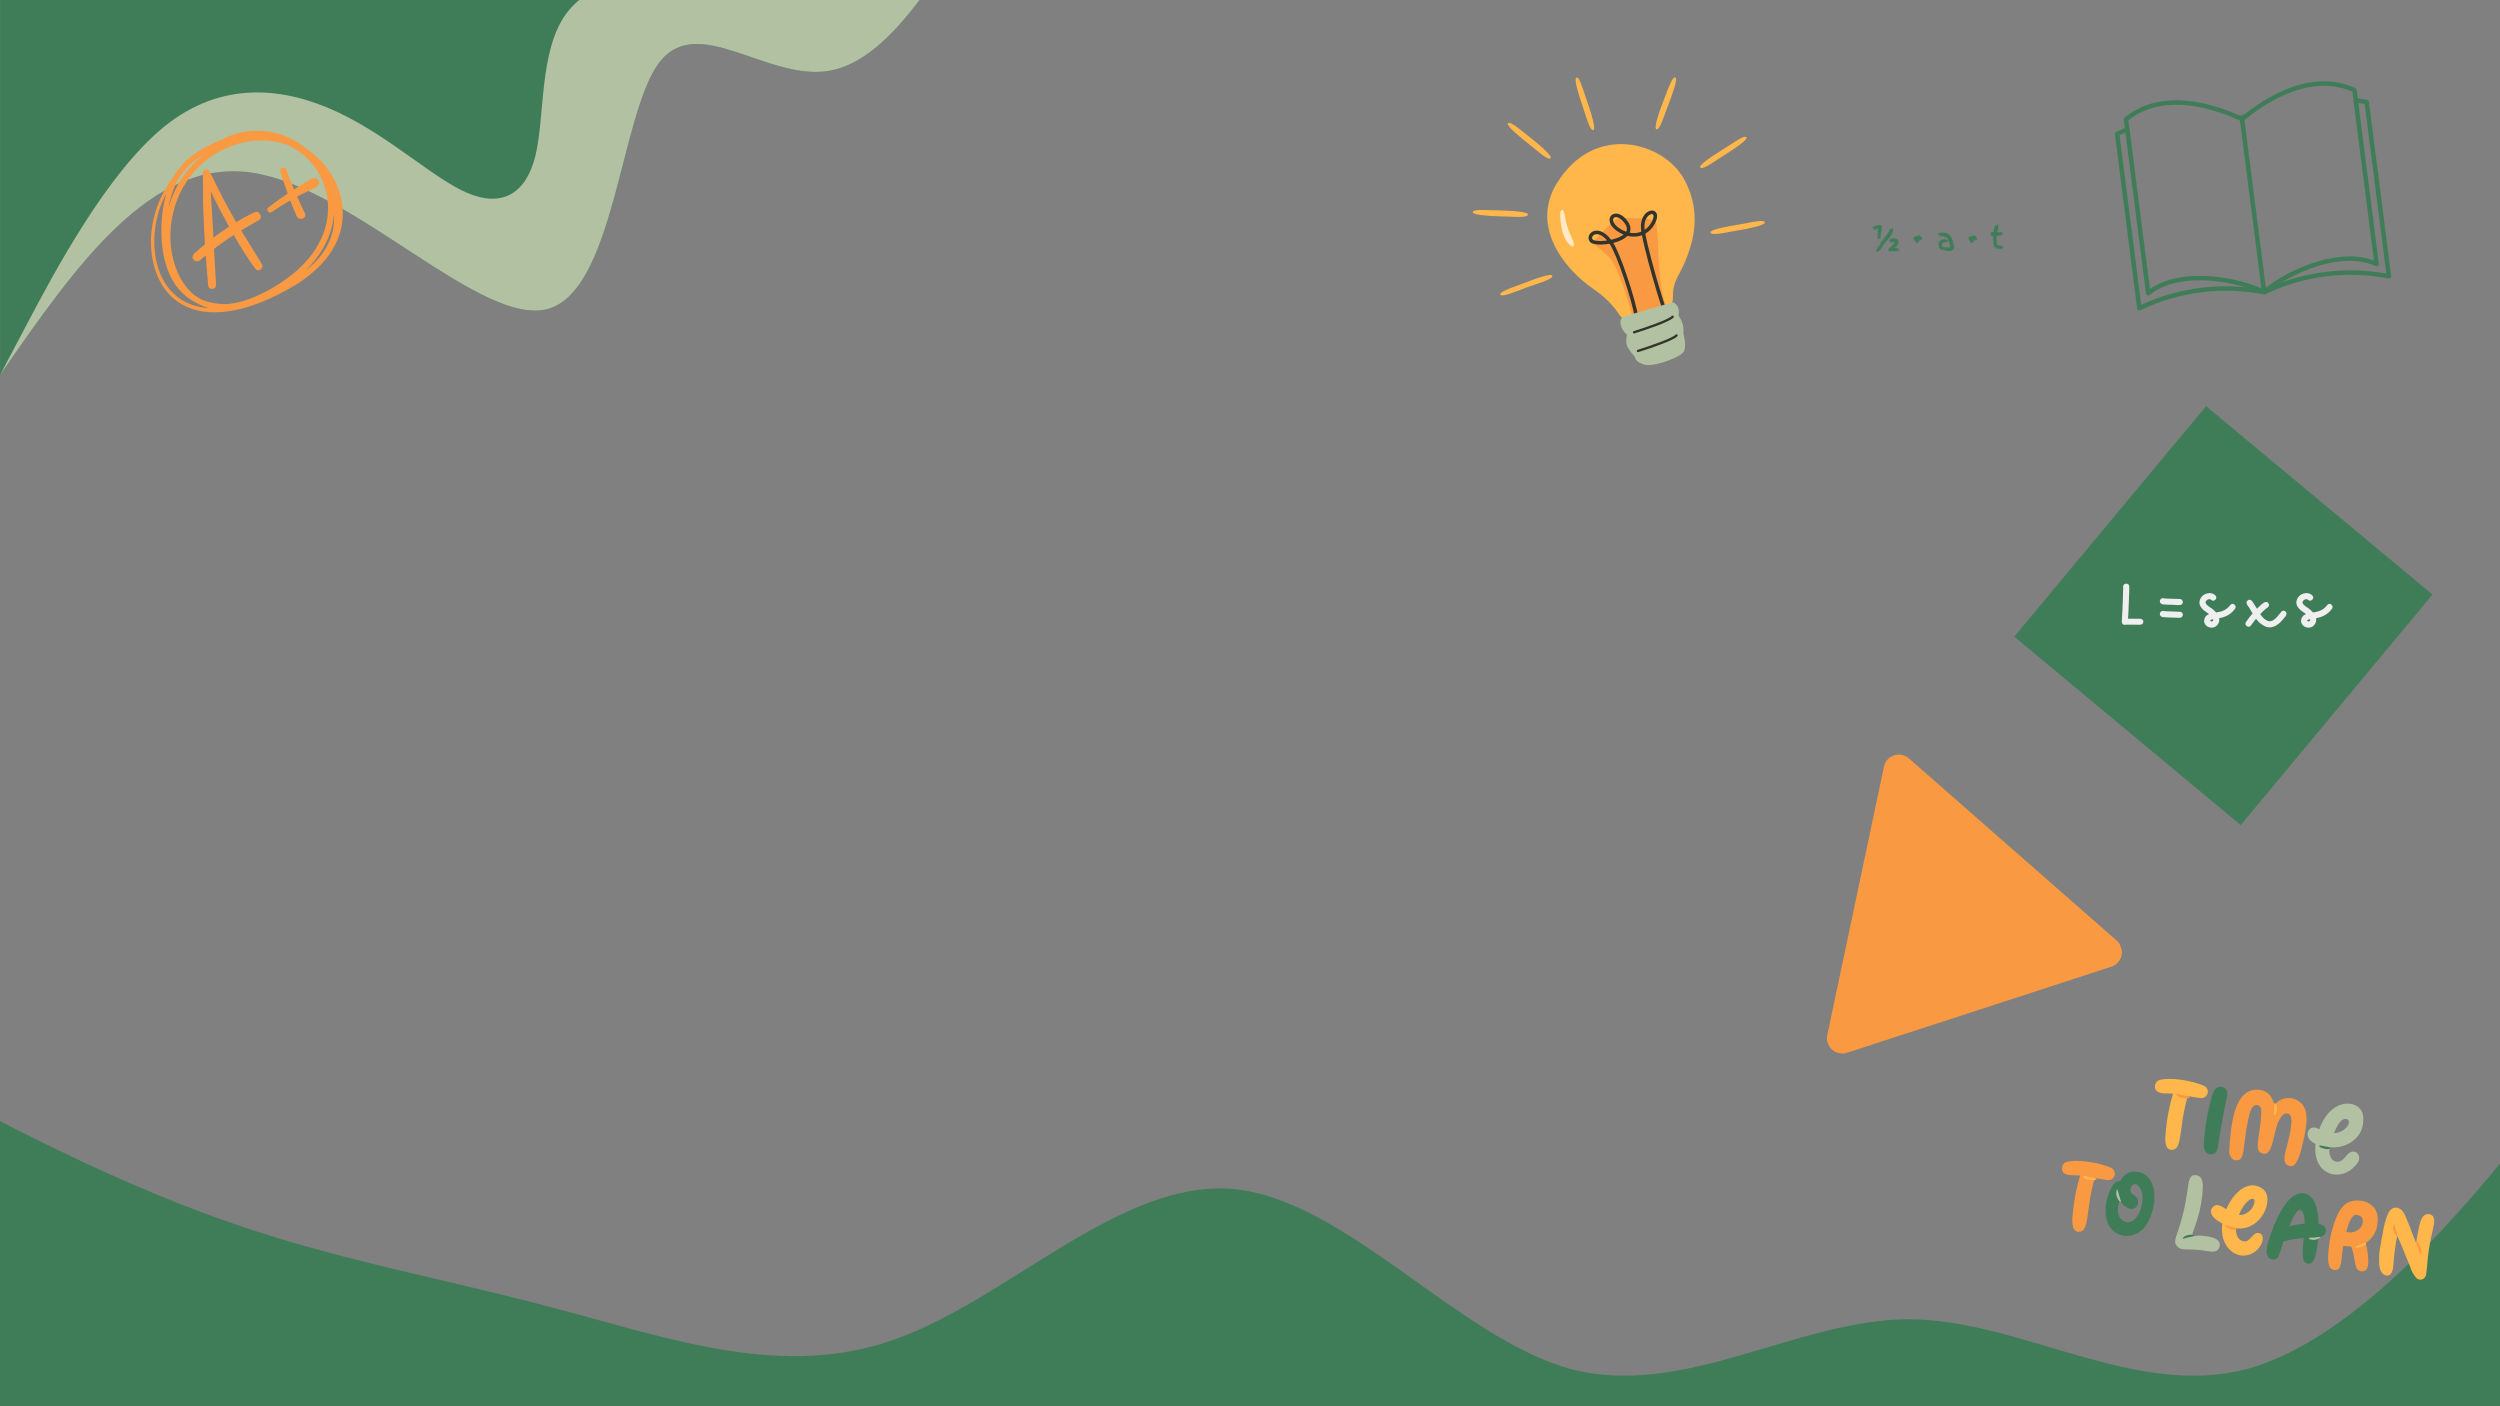 <?xml version="1.0" encoding="UTF-8"?>
<svg width="640" height="360" preserveAspectRatio="xMidYMid" version="1.0" viewBox="0 0 480 270" xmlns="http://www.w3.org/2000/svg" zoomAndPan="magnify">
 <rect x="0" y="0" width="480" height="270" fill="#808080" stroke="none"/>
 <defs>
  <clipPath id="c8e4d7a51b">
   <path d="m0 0h192v71.91h-192z"/>
  </clipPath>
  <clipPath id="39e277888b">
   <path d="m406 15h54v45h-54z"/>
  </clipPath>
  <clipPath id="10de94dadd">
   <path d="m405.35 20.23 49.102-6.269 5.031 39.43-49.102 6.269z"/>
  </clipPath>
  <clipPath id="e434548968">
   <path d="m405.35 20.23 49.102-6.269 5.031 39.43-49.102 6.269z"/>
  </clipPath>
  <clipPath id="198efbbc77">
   <path d="m297 27h29v35h-29z"/>
  </clipPath>
  <clipPath id="b82ba38944">
   <path d="m277.43 21.719 52.809-14.445 15.242 55.703-52.812 14.445z"/>
  </clipPath>
  <clipPath id="c655a6f73a">
   <path d="m277.43 21.719 52.809-14.445 15.242 55.703-52.812 14.445z"/>
  </clipPath>
  <clipPath id="8f36ebb341">
   <path d="m277.43 21.719 52.809-14.445 15.242 55.703-52.812 14.445z"/>
  </clipPath>
  <clipPath id="5fb17b7d0d">
   <path d="m306 41h15v21h-15z"/>
  </clipPath>
  <clipPath id="a0482b8e59">
   <path d="m277.43 21.719 52.809-14.445 15.242 55.703-52.812 14.445z"/>
  </clipPath>
  <clipPath id="3bb775f08d">
   <path d="m277.43 21.719 52.809-14.445 15.242 55.703-52.812 14.445z"/>
  </clipPath>
  <clipPath id="6e3bd890ef">
   <path d="m277.43 21.719 52.809-14.445 15.242 55.703-52.812 14.445z"/>
  </clipPath>
  <clipPath id="76058c33df">
   <path d="m304 40h17v22h-17z"/>
  </clipPath>
  <clipPath id="3ec94f77e5">
   <path d="m277.43 21.719 52.809-14.445 15.242 55.703-52.812 14.445z"/>
  </clipPath>
  <clipPath id="256ac3ab02">
   <path d="m277.43 21.719 52.809-14.445 15.242 55.703-52.812 14.445z"/>
  </clipPath>
  <clipPath id="1571361df8">
   <path d="m277.43 21.719 52.809-14.445 15.242 55.703-52.812 14.445z"/>
  </clipPath>
  <clipPath id="950340f259">
   <path d="m311 58h13v13h-13z"/>
  </clipPath>
  <clipPath id="960cb7e928">
   <path d="m277.43 21.719 52.809-14.445 15.242 55.703-52.812 14.445z"/>
  </clipPath>
  <clipPath id="1ef24ff4c9">
   <path d="m277.43 21.719 52.809-14.445 15.242 55.703-52.812 14.445z"/>
  </clipPath>
  <clipPath id="48522f8cb0">
   <path d="m277.43 21.719 52.809-14.445 15.242 55.703-52.812 14.445z"/>
  </clipPath>
  <clipPath id="76b49e7e5f">
   <path d="m302 14h5v11h-5z"/>
  </clipPath>
  <clipPath id="87e4e12f42">
   <path d="m277.43 21.719 52.809-14.445 15.242 55.703-52.812 14.445z"/>
  </clipPath>
  <clipPath id="58ac4d9c55">
   <path d="m277.43 21.719 52.809-14.445 15.242 55.703-52.812 14.445z"/>
  </clipPath>
  <clipPath id="569097ef56">
   <path d="m277.43 21.719 52.809-14.445 15.242 55.703-52.812 14.445z"/>
  </clipPath>
  <clipPath id="2fce6929f4">
   <path d="m289 23h9v8h-9z"/>
  </clipPath>
  <clipPath id="af5fe4ae54">
   <path d="m277.43 21.719 52.809-14.445 15.242 55.703-52.812 14.445z"/>
  </clipPath>
  <clipPath id="9559def429">
   <path d="m277.43 21.719 52.809-14.445 15.242 55.703-52.812 14.445z"/>
  </clipPath>
  <clipPath id="41d7ee3249">
   <path d="m277.43 21.719 52.809-14.445 15.242 55.703-52.812 14.445z"/>
  </clipPath>
  <clipPath id="0715e6cee2">
   <path d="m317 14h5v11h-5z"/>
  </clipPath>
  <clipPath id="276003ae76">
   <path d="m277.43 21.719 52.809-14.445 15.242 55.703-52.812 14.445z"/>
  </clipPath>
  <clipPath id="3cfc014cc5">
   <path d="m277.43 21.719 52.809-14.445 15.242 55.703-52.812 14.445z"/>
  </clipPath>
  <clipPath id="b3ed4c546b">
   <path d="m277.43 21.719 52.809-14.445 15.242 55.703-52.812 14.445z"/>
  </clipPath>
  <clipPath id="95ef552562">
   <path d="m326 26h10v7h-10z"/>
  </clipPath>
  <clipPath id="8092dd2394">
   <path d="m277.43 21.719 52.809-14.445 15.242 55.703-52.812 14.445z"/>
  </clipPath>
  <clipPath id="bbb431013e">
   <path d="m277.43 21.719 52.809-14.445 15.242 55.703-52.812 14.445z"/>
  </clipPath>
  <clipPath id="c45d2503e0">
   <path d="m277.43 21.719 52.809-14.445 15.242 55.703-52.812 14.445z"/>
  </clipPath>
  <clipPath id="a3e707664c">
   <path d="m282 40h12v2h-12z"/>
  </clipPath>
  <clipPath id="c47dd2c48c">
   <path d="m277.43 21.719 52.809-14.445 15.242 55.703-52.812 14.445z"/>
  </clipPath>
  <clipPath id="a73e09b42d">
   <path d="m277.43 21.719 52.809-14.445 15.242 55.703-52.812 14.445z"/>
  </clipPath>
  <clipPath id="928708440c">
   <path d="m277.43 21.719 52.809-14.445 15.242 55.703-52.812 14.445z"/>
  </clipPath>
  <clipPath id="40355c5a9d">
   <path d="m328 42h11v3h-11z"/>
  </clipPath>
  <clipPath id="43772ace0b">
   <path d="m277.43 21.719 52.809-14.445 15.242 55.703-52.812 14.445z"/>
  </clipPath>
  <clipPath id="d0bf078a19">
   <path d="m277.43 21.719 52.809-14.445 15.242 55.703-52.812 14.445z"/>
  </clipPath>
  <clipPath id="fe037e834e">
   <path d="m277.43 21.719 52.809-14.445 15.242 55.703-52.812 14.445z"/>
  </clipPath>
  <clipPath id="d1fee632f4">
   <path d="m288 52h11v5h-11z"/>
  </clipPath>
  <clipPath id="cc5abe8072">
   <path d="m277.43 21.719 52.809-14.445 15.242 55.703-52.812 14.445z"/>
  </clipPath>
  <clipPath id="280372a89b">
   <path d="m277.43 21.719 52.809-14.445 15.242 55.703-52.812 14.445z"/>
  </clipPath>
  <clipPath id="b26e3bb96a">
   <path d="m277.43 21.719 52.809-14.445 15.242 55.703-52.812 14.445z"/>
  </clipPath>
  <clipPath id="ef124cadfb">
   <path d="m313 60h9v5h-9z"/>
  </clipPath>
  <clipPath id="50d3aeadb4">
   <path d="m277.43 21.719 52.809-14.445 15.242 55.703-52.812 14.445z"/>
  </clipPath>
  <clipPath id="8b948f6f22">
   <path d="m277.43 21.719 52.809-14.445 15.242 55.703-52.812 14.445z"/>
  </clipPath>
  <clipPath id="40ed914a8c">
   <path d="m277.43 21.719 52.809-14.445 15.242 55.703-52.812 14.445z"/>
  </clipPath>
  <clipPath id="e415766f0d">
   <path d="m314 64h9v4h-9z"/>
  </clipPath>
  <clipPath id="16532f1956">
   <path d="m277.43 21.719 52.809-14.445 15.242 55.703-52.812 14.445z"/>
  </clipPath>
  <clipPath id="a68c50ad39">
   <path d="m277.43 21.719 52.809-14.445 15.242 55.703-52.812 14.445z"/>
  </clipPath>
  <clipPath id="97d38e0020">
   <path d="m277.43 21.719 52.809-14.445 15.242 55.703-52.812 14.445z"/>
  </clipPath>
  <clipPath id="bae82b0cd6">
   <path d="m299 40h4v8h-4z"/>
  </clipPath>
  <clipPath id="907b46ee24">
   <path d="m277.43 21.719 52.809-14.445 15.242 55.703-52.812 14.445z"/>
  </clipPath>
  <clipPath id="a0b2a9cedf">
   <path d="m277.43 21.719 52.809-14.445 15.242 55.703-52.812 14.445z"/>
  </clipPath>
  <clipPath id="1020e3cef4">
   <path d="m277.43 21.719 52.809-14.445 15.242 55.703-52.812 14.445z"/>
  </clipPath>
  <clipPath id="c904d5f823">
   <path d="m28 25h38v35h-38z"/>
  </clipPath>
  <clipPath id="1594e58b95">
   <path d="m22.496 34.281 37.137-14.172 11.5 30.129-37.137 14.176z"/>
  </clipPath>
  <clipPath id="ee8719a0db">
   <path d="m22.496 34.281 37.137-14.172 11.5 30.129-37.137 14.176z"/>
  </clipPath>
  <clipPath id="4785d95abe">
   <path d="m386 77h82v82h-82z"/>
  </clipPath>
  <clipPath id="e52b421518">
   <path d="m423.56 77.984 43.82 36.457-36.938 44.395-43.816-36.457z"/>
  </clipPath>
  <clipPath id="3b5f155747">
   <path d="m423.56 77.984 43.82 36.457-36.938 44.395-43.816-36.457z"/>
  </clipPath>
  <clipPath id="8816a05b6f">
   <path d="m0 203.05h480v66.949h-480z"/>
  </clipPath>
  <clipPath id="c19d510562">
   <path d="m423 208h5v14h-5z"/>
  </clipPath>
  <clipPath id="09d1bd748e">
   <path d="m398.65 203.05 72 10.422-4.836 33.402-72-10.422z"/>
  </clipPath>
  <clipPath id="4629cb1a4a">
   <path d="m398.65 203.05 72 10.422-4.836 33.402-72-10.422z"/>
  </clipPath>
  <clipPath id="013412c602">
   <path d="m443 211h11v15h-11z"/>
  </clipPath>
  <clipPath id="bf84fed1ed">
   <path d="m398.65 203.05 72 10.422-4.836 33.402-72-10.422z"/>
  </clipPath>
  <clipPath id="3cbbf96147">
   <path d="m398.65 203.05 72 10.422-4.836 33.402-72-10.422z"/>
  </clipPath>
  <clipPath id="59f6f89d94">
   <path d="m445 219h3v2h-3z"/>
  </clipPath>
  <clipPath id="421c90531f">
   <path d="m398.65 203.05 72 10.422-4.836 33.402-72-10.422z"/>
  </clipPath>
  <clipPath id="b57d2c424c">
   <path d="m398.65 203.05 72 10.422-4.836 33.402-72-10.422z"/>
  </clipPath>
  <clipPath id="c874d7a921">
   <path d="m413 207h11v14h-11z"/>
  </clipPath>
  <clipPath id="68dd01b74d">
   <path d="m398.65 203.05 72 10.422-4.836 33.402-72-10.422z"/>
  </clipPath>
  <clipPath id="40288978e5">
   <path d="m398.65 203.05 72 10.422-4.836 33.402-72-10.422z"/>
  </clipPath>
  <clipPath id="d53a4dc2fd">
   <path d="m417 210h4v1h-4z"/>
  </clipPath>
  <clipPath id="2bbe67bcf6">
   <path d="m398.65 203.05 72 10.422-4.836 33.402-72-10.422z"/>
  </clipPath>
  <clipPath id="84b1e2e72a">
   <path d="m398.65 203.05 72 10.422-4.836 33.402-72-10.422z"/>
  </clipPath>
  <clipPath id="7f78455981">
   <path d="m428 209h15v15h-15z"/>
  </clipPath>
  <clipPath id="7b277d0ace">
   <path d="m398.65 203.05 72 10.422-4.836 33.402-72-10.422z"/>
  </clipPath>
  <clipPath id="fcd6f8f35c">
   <path d="m398.65 203.05 72 10.422-4.836 33.402-72-10.422z"/>
  </clipPath>
  <clipPath id="4d9e6a7ec7">
   <path d="m436 211h2v4h-2z"/>
  </clipPath>
  <clipPath id="9b94f53a18">
   <path d="m398.65 203.05 72 10.422-4.836 33.402-72-10.422z"/>
  </clipPath>
  <clipPath id="378e6baeb5">
   <path d="m398.65 203.05 72 10.422-4.836 33.402-72-10.422z"/>
  </clipPath>
  <clipPath id="a6ac1b4685">
   <path d="m395 222h12v15h-12z"/>
  </clipPath>
  <clipPath id="871755acfb">
   <path d="m398.65 203.05 72 10.422-4.836 33.402-72-10.422z"/>
  </clipPath>
  <clipPath id="a9ba0c9cd6">
   <path d="m398.65 203.05 72 10.422-4.836 33.402-72-10.422z"/>
  </clipPath>
  <clipPath id="324cafca5c">
   <path d="m399 225h4v2h-4z"/>
  </clipPath>
  <clipPath id="577061bfa0">
   <path d="m398.65 203.05 72 10.422-4.836 33.402-72-10.422z"/>
  </clipPath>
  <clipPath id="c37ba015b4">
   <path d="m398.65 203.05 72 10.422-4.836 33.402-72-10.422z"/>
  </clipPath>
  <clipPath id="8cf81e6588">
   <path d="m404 224h10v14h-10z"/>
  </clipPath>
  <clipPath id="066f84911e">
   <path d="m398.65 203.05 72 10.422-4.836 33.402-72-10.422z"/>
  </clipPath>
  <clipPath id="f0a54d163b">
   <path d="m398.65 203.05 72 10.422-4.836 33.402-72-10.422z"/>
  </clipPath>
  <clipPath id="329b7c50d5">
   <path d="m406 228h2v3h-2z"/>
  </clipPath>
  <clipPath id="179de97f10">
   <path d="m398.65 203.05 72 10.422-4.836 33.402-72-10.422z"/>
  </clipPath>
  <clipPath id="231b188057">
   <path d="m398.65 203.05 72 10.422-4.836 33.402-72-10.422z"/>
  </clipPath>
  <clipPath id="0a393dcb1c">
   <path d="m435 229h12v14h-12z"/>
  </clipPath>
  <clipPath id="cd9f3f4383">
   <path d="m398.65 203.05 72 10.422-4.836 33.402-72-10.422z"/>
  </clipPath>
  <clipPath id="178c7eafb9">
   <path d="m398.65 203.05 72 10.422-4.836 33.402-72-10.422z"/>
  </clipPath>
  <clipPath id="2aa4b013d2">
   <path d="m443 237h3v2h-3z"/>
  </clipPath>
  <clipPath id="5e42803216">
   <path d="m398.65 203.05 72 10.422-4.836 33.402-72-10.422z"/>
  </clipPath>
  <clipPath id="b0d2b59e78">
   <path d="m398.65 203.05 72 10.422-4.836 33.402-72-10.422z"/>
  </clipPath>
  <clipPath id="1d5c8437a7">
   <path d="m456 231h12v15h-12z"/>
  </clipPath>
  <clipPath id="4a9636c190">
   <path d="m398.65 203.05 72 10.422-4.836 33.402-72-10.422z"/>
  </clipPath>
  <clipPath id="a3b3bb3901">
   <path d="m398.65 203.05 72 10.422-4.836 33.402-72-10.422z"/>
  </clipPath>
  <clipPath id="300e4dd5aa">
   <path d="m463 238h2v3h-2z"/>
  </clipPath>
  <clipPath id="3af1a288e0">
   <path d="m398.65 203.05 72 10.422-4.836 33.402-72-10.422z"/>
  </clipPath>
  <clipPath id="8a4405cf53">
   <path d="m398.65 203.05 72 10.422-4.836 33.402-72-10.422z"/>
  </clipPath>
  <clipPath id="f4f12813d9">
   <path d="m459 235h2v3h-2z"/>
  </clipPath>
  <clipPath id="6eca241a62">
   <path d="m398.65 203.05 72 10.422-4.836 33.402-72-10.422z"/>
  </clipPath>
  <clipPath id="b16741366b">
   <path d="m398.65 203.05 72 10.422-4.836 33.402-72-10.422z"/>
  </clipPath>
  <clipPath id="4f6c122d66">
   <path d="m447 230h10v15h-10z"/>
  </clipPath>
  <clipPath id="ea462aeef3">
   <path d="m398.65 203.05 72 10.422-4.836 33.402-72-10.422z"/>
  </clipPath>
  <clipPath id="dfbdd81704">
   <path d="m398.65 203.05 72 10.422-4.836 33.402-72-10.422z"/>
  </clipPath>
  <clipPath id="85dd8de868">
   <path d="m452 238h3v2h-3z"/>
  </clipPath>
  <clipPath id="a6357a6197">
   <path d="m398.65 203.05 72 10.422-4.836 33.402-72-10.422z"/>
  </clipPath>
  <clipPath id="93aa2d3119">
   <path d="m398.65 203.05 72 10.422-4.836 33.402-72-10.422z"/>
  </clipPath>
  <clipPath id="335cc82cd3">
   <path d="m417 225h10v16h-10z"/>
  </clipPath>
  <clipPath id="1f893ddc38">
   <path d="m398.65 203.05 72 10.422-4.836 33.402-72-10.422z"/>
  </clipPath>
  <clipPath id="52c8969b0c">
   <path d="m398.65 203.05 72 10.422-4.836 33.402-72-10.422z"/>
  </clipPath>
  <clipPath id="bc8218bcc2">
   <path d="m419 237h3v1h-3z"/>
  </clipPath>
  <clipPath id="d366fefb92">
   <path d="m398.65 203.05 72 10.422-4.836 33.402-72-10.422z"/>
  </clipPath>
  <clipPath id="8d4d9413a3">
   <path d="m398.65 203.05 72 10.422-4.836 33.402-72-10.422z"/>
  </clipPath>
  <clipPath id="3ff9a3b5b0">
   <path d="m424 227h12v15h-12z"/>
  </clipPath>
  <clipPath id="9d63bc58c1">
   <path d="m398.65 203.05 72 10.422-4.836 33.402-72-10.422z"/>
  </clipPath>
  <clipPath id="26c4de7a2c">
   <path d="m398.65 203.05 72 10.422-4.836 33.402-72-10.422z"/>
  </clipPath>
  <clipPath id="3d8d2ef8b2">
   <path d="m427 235h3v2h-3z"/>
  </clipPath>
  <clipPath id="779f95fd00">
   <path d="m398.65 203.05 72 10.422-4.836 33.402-72-10.422z"/>
  </clipPath>
  <clipPath id="1d555e0ac5">
   <path d="m398.65 203.05 72 10.422-4.836 33.402-72-10.422z"/>
  </clipPath>
  <clipPath id="f6604d443a">
   <path d="m350 144h58v59h-58z"/>
  </clipPath>
  <clipPath id="82487e9151">
   <path d="m335.84 154.09 56.34-18.34 16.02 49.207-56.34 18.344z"/>
  </clipPath>
  <clipPath id="fed0ce7483">
   <path d="m335.84 154.09 56.34-18.34 16.02 49.207-56.34 18.344z"/>
  </clipPath>
 </defs>
 <g clip-path="url(#c8e4d7a51b)" fill-rule="evenodd">
  <path d="m191.96-24.84h-191.93v96.797c14.465-20.859 28.93-41.715 48.402-38.793 19.469 2.922 43.945 29.625 56.742 26.148 12.793-3.481 13.906-37.137 21.277-47.148 7.371-10.016 21 3.617 32.961 1.391s22.254-20.312 32.547-38.395z" fill="#3f7d58"/>
  <path d="m89.746 37.051c-6.535-2.781-14.879-10.848-25.031-15.574-10.152-4.731-22.113-6.121-33.195 2.848-11.082 8.973-21.281 28.301-26.383 37.969l-5.102 9.664c14.465-20.859 28.93-41.715 48.402-38.793 19.469 2.922 43.945 29.625 56.742 26.148 12.793-3.481 13.906-37.137 21.277-47.148 7.371-10.016 21 3.617 32.961 1.391s22.254-20.312 32.547-38.395h-14.461c-6.394 8.484-12.793 16.969-19.609 19.82-6.812 2.852-14.047 0.07-23.363-0.484-9.32-0.559-20.723 1.109-25.867 8.203-5.148 7.094-4.035 19.609-5.844 27.121-1.809 7.508-6.535 10.012-13.074 7.231z" fill="#b2c1a2"/>
 </g>
 <g clip-path="url(#39e277888b)">
  <g clip-path="url(#10de94dadd)">
   <g clip-path="url(#e434548968)">
    <path d="m454.49 19.168c-0.574-0.113-1.18-0.215-1.805-0.309l-0.203-1.598c-0.019-0.148-0.113-0.273-0.246-0.336-3.438-1.605-7.309-1.746-11.508-0.418-3.164 1-6.547 2.879-9.781 5.434-0.168 0.074-0.344 0.156-0.559 0.258-0.23-0.043-0.426-0.078-0.605-0.109-3.773-1.66-7.519-2.629-10.832-2.805-4.402-0.227-8.113 0.879-11.035 3.297-0.113 0.094-0.172 0.238-0.152 0.387l0.203 1.598c-0.578 0.246-1.141 0.5-1.668 0.754-0.168 0.082-0.262 0.258-0.238 0.441l4.269 33.469c0.019 0.137 0.102 0.258 0.223 0.324s0.27 0.07 0.395 0.012c3.66-1.766 7.562-2.922 11.598-3.438 4.031-0.512 8.102-0.375 12.09 0.41 0.016 0.004 0.09 0.008 0.105 0.008 0.016 0 0.035-0.004 0.051-0.004 0.016-0.004 0.031-0.008 0.047-0.012 8e-3 -0.004 0.023-0.008 0.039-0.016l8e-3 -0.004v0.004l0.019-0.008c3.664-1.766 7.566-2.922 11.602-3.438 4.031-0.512 8.098-0.375 12.09 0.41 0.043 0.012 0.09 0.012 0.137 0.008 0.09-0.012 0.172-0.051 0.238-0.113 0.102-0.094 0.152-0.234 0.133-0.371l-4.269-33.465c-0.023-0.188-0.164-0.332-0.344-0.371zm-32.055 36.109c-3.926 0.5-7.734 1.594-11.324 3.258l-4.156-32.57c0.371-0.176 0.746-0.348 1.125-0.512l3.945 30.91c0.019 0.156 0.125 0.289 0.27 0.344 0.148 0.059 0.312 0.031 0.434-0.066 1.816-1.504 5.301-3.199 11.578-2.746 2.848 0.203 5.227 0.777 6.812 1.258-2.887-0.285-5.805-0.246-8.684 0.125zm11.754 0.098c-2.082-0.953-5.684-2.043-9.82-2.34-1.77-0.129-3.453-0.094-5.004 0.105-2.629 0.336-4.84 1.133-6.578 2.367l-4.137-32.41c2.723-2.172 6.172-3.164 10.254-2.949 2.578 0.133 5.375 0.75 8.312 1.832 0.758 0.277 1.535 0.594 2.305 0.934 0.184 0.082 0.371 0.164 0.555 0.25zm-3.258-32.32c0.16-0.129 0.316-0.254 0.477-0.383 0.66-0.523 1.332-1.023 1.996-1.484 2.57-1.781 5.121-3.082 7.586-3.859 3.898-1.23 7.484-1.137 10.668 0.281l4.137 32.41c-3.996-1.527-8.629-0.57-11.836 0.512-3.926 1.328-7.141 3.289-8.914 4.734zm27.242 29.473c-3.891-0.707-7.852-0.812-11.777-0.309-2.883 0.367-5.715 1.059-8.438 2.062 1.414-0.867 3.574-2.019 6.277-2.934 5.961-2.016 9.762-1.246 11.898-0.25 0.141 0.066 0.309 0.051 0.438-0.039 0.125-0.094 0.191-0.25 0.172-0.406l-3.945-30.906c0.406 0.062 0.816 0.133 1.219 0.211z" fill="#3f7d58"/>
   </g>
  </g>
 </g>
 <g clip-path="url(#198efbbc77)">
  <g clip-path="url(#b82ba38944)">
   <g clip-path="url(#c655a6f73a)">
    <g clip-path="url(#8f36ebb341)">
     <path d="m298.95 35.125c-5.121 8.242 1.227 16.418 7.004 20.375 1.957 1.344 3.699 2.981 4.996 4.965 0.434 0.668 1.16 1.09 1.957 1.137l4.336 0.27c2.273 0.141 3.984-2.613 3.949-4.879-0.019-1.207 0.211-2.484 0.859-3.711 2.316-4.367 5.484-11.395 1.227-19.004-3.856-6.887-17.035-10.891-24.328 0.848z" fill="#ffb74b"/>
    </g>
   </g>
  </g>
 </g>
 <g clip-path="url(#5fb17b7d0d)">
  <g clip-path="url(#a0482b8e59)">
   <g clip-path="url(#3bb775f08d)">
    <g clip-path="url(#6e3bd890ef)">
     <path d="m309.18 49.691c1.957 2.371 4.242 10.934 4.246 11.168 2.891 0.711 8.266 1.344 6.641-1.816-2.035-3.949-1.52-15.113-2.129-16.25-0.609-1.137-3.828-0.73-5.863-1.004-2.039-0.273-2.894 1.383-5.019 3.391-2.129 2.004 0.172 2.144 2.125 4.512z" fill="#f99a42"/>
    </g>
   </g>
  </g>
 </g>
 <g clip-path="url(#76058c33df)">
  <g clip-path="url(#3ec94f77e5)">
   <g clip-path="url(#256ac3ab02)">
    <g clip-path="url(#1571361df8)">
     <path d="m310.88 41.113c0.551 0.195 1.133 0.66 1.676 1.434 0.324 0.469 0.492 0.926 0.496 1.367 4e-3 0.273-0.055 0.527-0.16 0.762 0.559 0.109 1.098 0.102 1.598-0.008 0.223-0.047 0.438-0.113 0.645-0.199-0.043-0.285-0.07-0.531-0.082-0.727-0.098-1.891 0.879-3.078 1.828-3.289 0.238-0.055 0.488-0.047 0.711 0.055 0.23 0.102 0.406 0.289 0.5 0.539 0.176 0.48 0.047 1.145-0.383 1.934-0.438 0.809-1.062 1.453-1.809 1.879 0.117 0.656 0.297 1.48 0.523 2.414 0.387 1.621 0.895 3.539 1.418 5.387 0.52 1.852 1.051 3.633 1.484 4.984 0.215 0.676 0.406 1.238 0.559 1.648 0.074 0.207 0.141 0.367 0.191 0.484 0.023 0.059 0.047 0.102 0.062 0.129 4e-3 0.016 0.012 0.02 0.012 0.023 0.121 0.137 0.113 0.348-0.019 0.473-0.137 0.133-0.355 0.129-0.488-0.008-0.047-0.051-0.086-0.113-0.109-0.16-0.027-0.051-0.059-0.113-0.086-0.18-0.062-0.133-0.133-0.312-0.211-0.523-0.152-0.422-0.348-0.996-0.566-1.676-0.434-1.359-0.969-3.148-1.492-5.008-0.523-1.855-1.035-3.781-1.426-5.414-0.203-0.848-0.375-1.625-0.496-2.273-0.203 0.074-0.41 0.137-0.625 0.18-0.684 0.145-1.414 0.133-2.16-0.055-0.527 0.551-1.352 0.945-2.203 1.211-0.172 0.051-0.344 0.102-0.52 0.145 0.352 0.578 0.746 1.418 1.152 2.394 0.492 1.176 1.008 2.574 1.5 4.035 0.98 2.91 1.871 6.062 2.231 8.082 0.035 0.188-0.09 0.367-0.277 0.398-0.188 0.035-0.367-0.09-0.398-0.277-0.355-1.969-1.23-5.086-2.207-7.984-0.488-1.449-1-2.836-1.48-3.992-0.465-1.113-0.895-1.988-1.238-2.504-0.586 0.105-1.164 0.16-1.684 0.164-0.445 0.008-0.859-0.023-1.199-0.09-0.324-0.066-0.648-0.18-0.844-0.398-0.328-0.367-0.383-0.836-0.227-1.238 0.152-0.398 0.5-0.727 0.965-0.871 0.898-0.281 2.102 0.129 3.289 1.676 0.246-0.059 0.496-0.121 0.734-0.195 0.668-0.207 1.246-0.48 1.656-0.801-0.441-0.18-0.883-0.422-1.316-0.73-0.723-0.508-1.148-1.07-1.309-1.605-0.16-0.539-0.051-1.062 0.32-1.395 0.367-0.328 0.91-0.395 1.465-0.195zm1.332 3.379c-0.461-0.164-0.938-0.41-1.41-0.742-0.641-0.453-0.945-0.898-1.047-1.242-0.102-0.344-0.012-0.57 0.121-0.688 0.133-0.121 0.391-0.199 0.77-0.062s0.859 0.484 1.344 1.18c0.27 0.391 0.371 0.715 0.375 0.984 4e-3 0.199-0.047 0.391-0.152 0.57zm-3.656 1.68c-1-1.18-1.848-1.305-2.309-1.16-0.277 0.086-0.457 0.273-0.527 0.465-0.074 0.184-0.047 0.375 0.094 0.531 0.039 0.047 0.176 0.125 0.469 0.184 0.277 0.059 0.641 0.086 1.055 0.082 0.379-0.008 0.797-0.039 1.219-0.102zm7.223-2.047c0.539-0.355 0.992-0.852 1.324-1.469 0.402-0.738 0.414-1.176 0.34-1.367-0.031-0.09-0.078-0.133-0.133-0.156-0.059-0.027-0.152-0.039-0.281-0.012-0.52 0.117-1.379 0.914-1.289 2.586 4e-3 0.117 0.019 0.258 0.039 0.418z" fill="#33342c" fill-rule="evenodd"/>
    </g>
   </g>
  </g>
 </g>
 <g clip-path="url(#950340f259)">
  <g clip-path="url(#960cb7e928)">
   <g clip-path="url(#1ef24ff4c9)">
    <g clip-path="url(#48522f8cb0)">
     <path d="m320.94 58.098-9.023 2.629c-0.391 0.113-0.723 0.406-0.773 0.809-0.152 1.168 0.625 2.301 1.238 2.691 0 0-0.297 1.344-0.023 2.082 0.344 0.934 1.461 2.086 1.461 2.086 0.289 1.051 0.934 1.23 1.605 1.52 1.832 0.777 7.25-1.332 7.852-2.387 0.605-1.055-0.059-3.481-0.059-3.481s0.07-1.047-0.105-1.688c-0.289-1.051-0.832-1.73-0.832-1.73s0.148-0.871-0.027-1.414c-0.227-0.691-0.48-0.777-0.723-1.004-0.156-0.148-0.383-0.172-0.59-0.113z" fill="#b2c1a2"/>
    </g>
   </g>
  </g>
 </g>
 <g clip-path="url(#76b49e7e5f)">
  <g clip-path="url(#87e4e12f42)">
   <g clip-path="url(#58ac4d9c55)">
    <g clip-path="url(#569097ef56)">
     <path d="m303.93 20.605c0.082 0.238 0.164 0.492 0.254 0.75 0.559 1.664 1.09 3.613 1.691 3.625 0.691 0.012-0.473-3.594-1.234-5.773-0.082-0.23-0.168-0.484-0.254-0.742-0.578-1.695-1.172-3.789-1.723-3.555-0.527 0.227 0.52 3.539 1.266 5.695z" fill="#ffb74b"/>
    </g>
   </g>
  </g>
 </g>
 <g clip-path="url(#2fce6929f4)">
  <g clip-path="url(#af5fe4ae54)">
   <g clip-path="url(#9559def429)">
    <g clip-path="url(#41d7ee3249)">
     <path d="m293.53 27.656c0.199 0.156 0.406 0.32 0.621 0.492 1.371 1.102 3.012 2.586 3.523 2.273 0.59-0.359-2.231-2.742-4.055-4.164-0.195-0.152-0.402-0.316-0.617-0.488-1.402-1.113-3.144-2.582-3.481-2.09-0.32 0.473 2.215 2.562 4.008 3.977z" fill="#ffb74b"/>
    </g>
   </g>
  </g>
 </g>
 <g clip-path="url(#0715e6cee2)">
  <g clip-path="url(#276003ae76)">
   <g clip-path="url(#3cfc014cc5)">
    <g clip-path="url(#b3ed4c546b)">
     <path d="m319.96 21.09c0.094-0.258 0.188-0.508 0.281-0.742 0.824-2.129 1.941-5.219 1.426-5.465-0.539-0.254-1.293 1.898-1.934 3.57v0.004c-0.098 0.254-0.191 0.504-0.281 0.73-0.844 2.152-2.062 5.641-1.367 5.652 0.598 0.008 1.254-2.106 1.875-3.75z" fill="#ffb74b"/>
    </g>
   </g>
  </g>
 </g>
 <g clip-path="url(#95ef552562)">
  <g clip-path="url(#8092dd2394)">
   <g clip-path="url(#bbb431013e)">
    <g clip-path="url(#c45d2503e0)">
     <path d="m329.68 30.684c-1.359 0.902-2.773 1.84-3.203 1.508-0.547-0.422 2.59-2.438 4.562-3.652 0.344-0.215 0.727-0.465 1.121-0.723 1.406-0.926 2.922-1.922 3.176-1.449 0.266 0.504-2.617 2.394-4.559 3.606-0.348 0.219-0.719 0.465-1.098 0.711z" fill="#ffb74b"/>
    </g>
   </g>
  </g>
 </g>
 <g clip-path="url(#a3e707664c)">
  <g clip-path="url(#c47dd2c48c)">
   <g clip-path="url(#a73e09b42d)">
    <g clip-path="url(#928708440c)">
     <path d="m289.32 41.578c-0.273-0.008-0.543-0.02-0.793-0.023-2.289-0.055-5.731-0.234-5.758-0.805-0.027-0.594 2.191-0.422 3.984-0.375 0.277 0.008 0.543 0.016 0.789 0.02 2.316 0.043 6.07 0.219 5.816 0.859-0.223 0.555-2.277 0.379-4.039 0.324z" fill="#ffb74b"/>
    </g>
   </g>
  </g>
 </g>
 <g clip-path="url(#40355c5a9d)">
  <g clip-path="url(#43772ace0b)">
   <g clip-path="url(#d0bf078a19)">
    <g clip-path="url(#fe037e834e)">
     <path d="m333.67 44.238c-0.375 0.062-0.797 0.141-1.238 0.227-1.738 0.332-3.731 0.715-4.004 0.234-0.344-0.598 3.129-1.203 5.414-1.578 0.418-0.066 0.902-0.16 1.402-0.262 1.688-0.332 3.547-0.695 3.594-0.168 0.055 0.57-2.91 1.164-5.168 1.547z" fill="#ffb74b"/>
    </g>
   </g>
  </g>
 </g>
 <g clip-path="url(#d1fee632f4)">
  <g clip-path="url(#cc5abe8072)">
   <g clip-path="url(#280372a89b)">
    <g clip-path="url(#b26e3bb96a)">
     <path d="m294.61 54.672c-0.594 0.199-1.168 0.391-1.633 0.566-0.188 0.074-0.383 0.148-0.574 0.223-1.992 0.773-4.113 1.594-4.336 1.121-0.234-0.488 1.738-1.203 3.43-1.812 0.445-0.16 0.867-0.316 1.227-0.457 2.16-0.84 5.316-1.988 5.328-1.301 8e-3 0.512-1.793 1.109-3.441 1.66z" fill="#ffb74b"/>
    </g>
   </g>
  </g>
 </g>
 <g clip-path="url(#ef124cadfb)">
  <g clip-path="url(#50d3aeadb4)">
   <g clip-path="url(#8b948f6f22)">
    <g clip-path="url(#40ed914a8c)">
     <path d="m321.3 60.652c0.094 0.086 0.102 0.23 0.016 0.324-0.109 0.121-0.281 0.242-0.48 0.359-0.203 0.121-0.453 0.25-0.734 0.383-0.562 0.266-1.27 0.551-2.016 0.832-1.496 0.566-3.176 1.121-4.266 1.461-0.121 0.035-0.25-0.031-0.289-0.152-0.035-0.121 0.031-0.246 0.152-0.285 1.086-0.336 2.758-0.887 4.238-1.449 0.746-0.281 1.438-0.562 1.984-0.82 0.273-0.129 0.508-0.25 0.695-0.363 0.188-0.109 0.312-0.203 0.375-0.273 0.086-0.094 0.23-0.102 0.324-0.016z" fill="#33342c" fill-rule="evenodd"/>
    </g>
   </g>
  </g>
 </g>
 <g clip-path="url(#e415766f0d)">
  <g clip-path="url(#16532f1956)">
   <g clip-path="url(#a68c50ad39)">
    <g clip-path="url(#97d38e0020)">
     <path d="m322.04 64.242c0.094 0.086 0.102 0.23 0.016 0.324-0.109 0.117-0.281 0.238-0.48 0.359-0.203 0.121-0.449 0.25-0.734 0.383-0.562 0.266-1.266 0.551-2.016 0.832-1.492 0.566-3.172 1.121-4.266 1.461-0.121 0.035-0.246-0.031-0.285-0.152-0.039-0.121 0.031-0.246 0.152-0.285 1.082-0.336 2.754-0.887 4.238-1.449 0.742-0.281 1.434-0.562 1.984-0.82 0.273-0.129 0.508-0.25 0.691-0.363 0.191-0.113 0.312-0.203 0.375-0.273 0.086-0.094 0.23-0.102 0.324-0.016z" fill="#33342c" fill-rule="evenodd"/>
    </g>
   </g>
  </g>
 </g>
 <g clip-path="url(#bae82b0cd6)">
  <g clip-path="url(#907b46ee24)">
   <g clip-path="url(#a0b2a9cedf)">
    <g clip-path="url(#1020e3cef4)">
     <path d="m300.92 46.496c-0.91-1.148-1.309-3.394-1.332-4.867-4e-3 -0.477-0.109-1.215 0.367-1.324 0.277-0.062 0.457 0.918 0.578 1.602 0.371 2.055 1.152 3.562 1.484 4.289 0.332 0.73 0.254 2-1.098 0.301z" fill="#ffe9c7"/>
    </g>
   </g>
  </g>
 </g>
 <g clip-path="url(#c904d5f823)">
  <g clip-path="url(#1594e58b95)">
   <g clip-path="url(#ee8719a0db)">
    <path d="m43.824 45.812c0.355-0.234 0.703-0.465 1.062-0.688 1.266 2.223 2.606 4.414 4.125 6.465 0.602 0.816 1.762-0.078 1.254-0.922-1.293-2.16-2.66-4.269-3.969-6.426 1.133-0.684 2.281-1.34 3.43-1.988 0.855-0.484 0.062-1.949-0.832-1.523-1.211 0.578-2.398 1.227-3.547 1.914-0.148-0.25-0.297-0.504-0.441-0.758-0.84-1.473-1.648-2.957-2.43-4.457-0.793-1.527-1.465-3.152-2.359-4.621-0.355-0.582-1.219-0.145-1.184 0.453 0.105 1.809 0.016 3.637 0.062 5.453 0.043 1.781 0.102 3.559 0.191 5.344 0.047 0.945 0.102 1.895 0.164 2.844-0.691 0.566-1.367 1.141-2.031 1.723-0.352 0.309-0.48 0.809-0.184 1.207 0.258 0.355 0.848 0.488 1.207 0.184 0.379-0.328 0.766-0.652 1.156-0.969 0.137 1.926 0.301 3.848 0.473 5.766 0.09 0.98 1.57 0.824 1.512-0.141-0.148-2.297-0.266-4.586-0.398-6.883 0.902-0.688 1.809-1.344 2.738-1.977zm-2.941-1.914c-0.102-1.781-0.211-3.555-0.309-5.336-0.035-0.613-0.086-1.23-0.129-1.852 0.23 0.48 0.465 0.961 0.703 1.434 0.777 1.555 1.582 3.09 2.422 4.609 0.137 0.25 0.277 0.508 0.414 0.754-1.027 0.668-2.023 1.375-2.996 2.117-0.043-0.578-0.07-1.156-0.105-1.727zm21.895-11.621c-1.129-1.488-2.5-2.773-4.035-3.797-1.504-1.219-3.219-2.172-5.086-2.738-2.434-0.738-5.066-0.84-7.547-0.27-1.309 0.297-2.547 0.781-3.699 1.43-1.746 0.664-3.43 1.543-4.957 2.586-1.777 1.223-3.227 2.762-4.254 4.613-0.508 0.668-0.98 1.379-1.406 2.109-2.629 4.519-3.594 10.148-2.113 15.219 0.723 2.481 2.125 4.801 4.227 6.352 1.93 1.418 4.269 2.09 6.641 2.172 4.953 0.168 9.953-1.805 14.246-4.121 4.383-2.359 8.633-5.75 10.312-10.602 1.547-4.441 0.48-9.262-2.328-12.953zm-3.918 19.539c-0.082 0.066-0.172 0.141-0.254 0.207 3.039-2.969 5.219-6.816 5.531-11.023 0.082 1.664-0.137 3.328-0.723 4.883-0.91 2.383-2.594 4.348-4.555 5.934zm-15.113 6.562c-1.703 0.059-3.457-0.195-5.039-0.855-1.949-0.973-3.406-2.711-4.352-4.688-2.152-4.496-2.113-9.922-0.312-14.527 1.859-4.746 5.641-8.508 10.422-10.281 3.527-1.312 7.438-1.426 10.918-0.133 1.891 0.914 3.57 2.238 4.844 3.906 1.648 2.152 2.59 4.789 2.742 7.496 0.145 2.664-0.555 5.285-1.844 7.609-1.344 2.434-3.297 4.484-5.496 6.16-2.359 1.805-5.043 3.332-7.84 4.367-1.234 0.453-2.535 0.789-3.852 0.922-0.051 0.016-0.125 0.023-0.191 0.023zm-4.891-28.523c0.16-0.094 0.309-0.184 0.465-0.277-1.062 0.793-2.043 1.691-2.91 2.688-1.934 2.203-3.305 4.859-4.059 7.688 0.262-1.551 0.684-3.078 1.336-4.508 1.09-2.406 2.926-4.223 5.168-5.59zm-4.918 27.043c-4.023-3.254-4.875-9.152-4.012-13.977 0.367-2.066 1.086-4.066 2.066-5.926-0.625 2.023-0.918 4.156-0.992 6.266-0.176 5.238 0.953 11.379 5.75 14.363 0.363 0.223 0.73 0.426 1.102 0.602 0.699 0.402 1.461 0.715 2.297 0.926-2.234-0.129-4.387-0.781-6.211-2.254zm17.602-17.074c1.203-0.93 2.438-1.82 3.699-2.66-0.508-1.391-0.973-2.789-1.414-4.203-0.227-0.73 0.859-1.156 1.121-0.426 0.465 1.289 0.973 2.566 1.512 3.836 0.602-0.379 1.203-0.762 1.812-1.137 0.375-0.227 0.758-0.449 1.137-0.668 0.484-0.285 0.824-0.465 1.383-0.25 0.305 0.117 0.562 0.547 0.469 0.875-0.172 0.578-0.445 0.758-0.98 0.984-0.402 0.172-0.805 0.367-1.203 0.555-0.684 0.316-1.359 0.652-2.027 1.008 0.48 1.082 0.98 2.152 1.496 3.215 0.465 0.953-1.113 1.562-1.551 0.59-0.453-1.016-0.879-2.035-1.277-3.062-1.207 0.703-2.391 1.438-3.547 2.223-0.57 0.395-1.188-0.449-0.629-0.879z" fill="#f99a42"/>
   </g>
  </g>
 </g>
 <g clip-path="url(#4785d95abe)">
  <g clip-path="url(#e52b421518)">
   <g clip-path="url(#3b5f155747)">
    <path d="m423.56 77.949 43.496 36.188-36.84 44.277-43.492-36.191z" fill="#3f7d58"/>
   </g>
  </g>
 </g>
 <g fill="#efefef">
  <g transform="translate(407.24,122.28)">
   <path d="m0.422-9.516c0-0.02-0.008-0.031-0.016-0.031zm0.312 7.203c-0.137 0-0.258-0.031-0.359-0.094-0.156-0.113-0.234-0.316-0.234-0.609 0.008-0.102 0.016-0.188 0.016-0.25 0-0.07 0.004-0.129 0.016-0.172 0.008-0.039 0.016-0.086 0.016-0.141v-0.172c0-0.125 0.004-0.191 0.016-0.203v-0.141c0-0.113 0.004-0.18 0.016-0.203v-0.047l0.016-0.328c0-0.031 0.004-0.055 0.016-0.078v-0.172c0-0.094 0.004-0.145 0.016-0.156v-0.203c0-0.125 0.004-0.203 0.016-0.234 0.008-0.145 0.016-0.285 0.016-0.422 0.008-0.133 0.016-0.27 0.016-0.406v-0.078c0-0.031 0.004-0.062 0.016-0.094v-0.25c0-0.031 0.004-0.062 0.016-0.094v-0.547c0-0.031 0.004-0.062 0.016-0.094v-0.438c0.008-0.125 0.016-0.254 0.016-0.391 0.008-0.145 0.016-0.297 0.016-0.453 0.008-0.062 0.016-0.133 0.016-0.219v-0.312l-0.016-0.359c0-0.145 0.055-0.273 0.172-0.391 0.133-0.102 0.273-0.156 0.422-0.156 0.133 0 0.266 0.039 0.391 0.109 0.113 0.094 0.176 0.219 0.188 0.375 0.008 0.031 0.016 0.188 0.016 0.469v0.312c0 0.086-0.008 0.152-0.016 0.203v0.375c-0.012 0.023-0.016 0.055-0.016 0.094v0.094c0 0.086-0.008 0.18-0.016 0.281 0 0.105-0.008 0.215-0.016 0.328v0.469c-0.012 0.023-0.016 0.047-0.016 0.078v0.328c0 0.086-0.008 0.168-0.016 0.25-0.012 0.031-0.016 0.062-0.016 0.094v0.219c-0.012 0.043-0.016 0.094-0.016 0.156v0.359l-0.031 0.672v0.094c-0.012 0.023-0.016 0.105-0.016 0.25l-0.016 0.312v0.078c-0.012 0.031-0.016 0.086-0.016 0.156 0 0.074-0.008 0.109-0.016 0.109v0.172c0 0.055-0.008 0.105-0.016 0.156v0.141h2.219c0.281 0 0.488 0.094 0.625 0.281 0.062 0.094 0.094 0.188 0.094 0.281s-0.031 0.199-0.094 0.312c-0.117 0.188-0.32 0.281-0.609 0.281-1.637 0-2.465-0.004-2.484-0.016h-0.156c-0.043 0.012-0.078 0.023-0.109 0.031h-0.094z"/>
  </g>
  <g transform="translate(414.55,122.28)">
   <path d="m3.906-3.656-0.266-0.016c-0.156-0.008-0.305-0.016-0.438-0.016-0.137-0.008-0.266-0.016-0.391-0.016-0.648-0.02-1.07-0.031-1.266-0.031l-0.094-0.016c-0.062-0.008-0.117-0.016-0.156-0.016h-0.234c-0.031 0-0.059-0.004-0.078-0.016h-0.109c-0.043 0-0.074-0.004-0.094-0.016-0.031-0.008-0.074-0.016-0.125-0.016-0.219-0.051-0.375-0.164-0.469-0.344-0.031-0.094-0.047-0.176-0.047-0.25 0-0.113 0.031-0.219 0.094-0.312 0.113-0.176 0.281-0.266 0.5-0.266 0.082 0 0.141 0.008 0.172 0.016 0.02 0.012 0.051 0.016 0.094 0.016h0.047c0.031 0 0.066 0.008 0.109 0.016l0.078 0.016 2.219 0.078c0.031 0.012 0.066 0.016 0.109 0.016h0.375c0.27 0 0.453 0.105 0.547 0.312 0.051 0.094 0.078 0.184 0.078 0.266 0 0.117-0.039 0.219-0.109 0.312-0.094 0.188-0.277 0.281-0.547 0.281zm0-2.453h-0.266c-0.156-0.008-0.305-0.016-0.438-0.016-0.137-0.008-0.266-0.016-0.391-0.016-0.055-0.008-0.102-0.016-0.141-0.016-0.043 0-0.078-0.004-0.109-0.016h-0.594l-0.422-0.016h-0.094c-0.062-0.008-0.117-0.016-0.156-0.016h-0.234c-0.031 0-0.059-0.004-0.078-0.016h-0.109c-0.043 0-0.074-0.004-0.094-0.016-0.031-0.008-0.074-0.016-0.125-0.016-0.219-0.062-0.375-0.188-0.469-0.375-0.031-0.082-0.047-0.16-0.047-0.234 0-0.102 0.031-0.203 0.094-0.297 0.113-0.176 0.281-0.266 0.5-0.266 0.082 0 0.141 0.008 0.172 0.016 0.02 0.012 0.051 0.016 0.094 0.016h0.047c0.031 0 0.066 0.008 0.109 0.016l0.078 0.016 0.906 0.031c0.176 0 0.27 0.008 0.281 0.016 0.125 0 0.254 0.008 0.391 0.016h0.453c0.125 0 0.238 0.008 0.344 0.016 0.113 0 0.223 0.008 0.328 0.016 0.27 0 0.453 0.105 0.547 0.312 0.051 0.094 0.078 0.184 0.078 0.266 0 0.117-0.039 0.219-0.109 0.312-0.094 0.18-0.277 0.266-0.547 0.266z"/>
  </g>
  <g transform="translate(422.15,122.28)">
   <path d="m2.484-2.938c0.031 0 0.051-0.004 0.062-0.016 0.008 0 0.02-0.004 0.031-0.016v-0.016c0.008 0 0.02-0.004 0.031-0.016 0.008-0.008 0.023-0.016 0.047-0.016 0.02-0.008 0.035-0.02 0.047-0.031l0.031-0.031c0-0.008 0.004-0.02 0.016-0.031 0-0.02 0.004-0.035 0.016-0.047l0.016-0.016c0-0.008 0.004-0.02 0.016-0.031v-0.016l-0.016-0.188c-0.023 0-0.039 0.008-0.047 0.016-0.043 0.012-0.078 0.023-0.109 0.031-0.031 0-0.059 0.008-0.078 0.016-0.043 0.012-0.094 0.027-0.156 0.047-0.031 0.012-0.059 0.031-0.078 0.062-0.031 0.031-0.055 0.047-0.062 0.047-0.012 0.012-0.016 0.023-0.016 0.031v0.031c-0.012 0.012-0.016 0.023-0.016 0.031-0.012 0.012-0.016 0.027-0.016 0.047 0.02 0 0.035 0.008 0.047 0.016h0.016c0.008 0 0.02 0.008 0.031 0.016 0.008 0.012 0.02 0.016 0.031 0.016 0.02 0 0.031 0.008 0.031 0.016 0.02 0.023 0.039 0.031 0.062 0.031 0.008 0.012 0.031 0.016 0.062 0.016zm-0.109 1.172-0.062-0.016c-0.086-0.008-0.164-0.023-0.234-0.047-0.074-0.02-0.133-0.039-0.172-0.062l-0.156-0.047-0.281-0.203c-0.023-0.02-0.047-0.051-0.078-0.094-0.031-0.039-0.07-0.082-0.109-0.125-0.012-0.008-0.031-0.039-0.062-0.094-0.031-0.062-0.074-0.141-0.125-0.234l-0.062-0.297c0-0.113 0.016-0.219 0.047-0.312 0.008-0.051 0.02-0.102 0.031-0.156 0.02-0.051 0.035-0.102 0.047-0.156 0.082-0.176 0.191-0.332 0.328-0.469l0.078-0.062c0.082-0.051 0.188-0.113 0.312-0.188 0.02-0.02 0.055-0.035 0.109-0.047-0.043-0.039-0.078-0.07-0.109-0.094-0.031-0.031-0.059-0.051-0.078-0.062-0.023-0.02-0.047-0.035-0.078-0.047-0.023-0.02-0.039-0.031-0.047-0.031-0.023-0.02-0.047-0.035-0.078-0.047-0.031-0.02-0.059-0.039-0.078-0.062-0.031-0.02-0.062-0.039-0.094-0.062-0.023-0.02-0.043-0.035-0.062-0.047l-0.125-0.094c-0.031-0.02-0.062-0.039-0.094-0.062-0.023-0.031-0.043-0.051-0.062-0.062-0.043-0.008-0.07-0.031-0.078-0.062-0.074-0.051-0.109-0.078-0.109-0.078-0.023-0.02-0.043-0.039-0.062-0.062-0.012-0.02-0.027-0.035-0.047-0.047-0.023-0.02-0.055-0.051-0.094-0.094-0.043-0.039-0.074-0.078-0.094-0.109-0.031-0.031-0.062-0.078-0.094-0.141-0.023-0.02-0.043-0.039-0.062-0.062-0.012-0.031-0.027-0.055-0.047-0.078-0.031-0.07-0.07-0.133-0.109-0.188-0.031-0.062-0.059-0.129-0.078-0.203l-0.062-0.344v-0.203c0.008-0.062 0.02-0.109 0.031-0.141l0.031-0.125c0.02-0.07 0.035-0.129 0.047-0.172 0.008-0.031 0.023-0.066 0.047-0.109l0.109-0.219c0.156-0.25 0.316-0.426 0.484-0.531 0.207-0.145 0.398-0.238 0.578-0.281l0.078-0.031c0.094-0.02 0.176-0.035 0.25-0.047 0.082-0.02 0.16-0.031 0.234-0.031 0.227 0 0.383 0.023 0.469 0.062l0.078 0.016c0.145 0.043 0.27 0.102 0.375 0.172 0.02 0 0.035 0.008 0.047 0.016 0 0.012 0.008 0.027 0.031 0.047 0.07 0.031 0.109 0.062 0.109 0.094 0.156 0.117 0.234 0.262 0.234 0.438v0.047c0 0.137-0.047 0.25-0.141 0.344-0.117 0.105-0.242 0.18-0.375 0.219l-0.062 0.016c-0.125 0-0.258-0.051-0.391-0.156 0-0.02-0.012-0.031-0.031-0.031-0.012-0.02-0.027-0.031-0.047-0.031-0.023-0.008-0.039-0.02-0.047-0.031-0.012-0.008-0.023-0.016-0.031-0.016-0.012 0-0.027-0.004-0.047-0.016-0.031-0.008-0.09-0.016-0.172-0.016h-0.125c0 0.012-0.008 0.016-0.016 0.016-0.012 0-0.027 0.008-0.047 0.016-0.062 0.023-0.117 0.043-0.156 0.062-0.156 0.086-0.273 0.211-0.344 0.375 0 0.031-0.012 0.078-0.031 0.141v0.062c0.008 0.012 0.016 0.023 0.016 0.031 0 0.012 0.004 0.023 0.016 0.031 0.008 0.012 0.023 0.039 0.047 0.078 0.02 0.055 0.031 0.078 0.031 0.078 0.008 0.012 0.016 0.023 0.016 0.031 0.008 0.012 0.016 0.023 0.016 0.031 0.008 0.012 0.02 0.027 0.031 0.047 0.02 0.012 0.039 0.027 0.062 0.047 0.02 0.012 0.039 0.031 0.062 0.062 0.02 0.023 0.039 0.043 0.062 0.062l0.156 0.125c0.031 0.031 0.086 0.078 0.172 0.141 0.02 0.012 0.035 0.023 0.047 0.031 0.02 0.012 0.039 0.023 0.062 0.031 0.02 0.012 0.055 0.039 0.109 0.078 0.02 0.012 0.047 0.031 0.078 0.062 0.031 0.023 0.055 0.043 0.078 0.062l0.078 0.031c0.051 0.031 0.098 0.07 0.141 0.109 0.039 0.031 0.086 0.07 0.141 0.109 0.113 0.105 0.211 0.199 0.297 0.281 0.094 0.086 0.172 0.164 0.234 0.234 0.02 0.023 0.039 0.047 0.062 0.078h0.016c0.051-0.008 0.098-0.016 0.141-0.016 0.039-0.008 0.086-0.02 0.141-0.031 0.102 0 0.219-0.02 0.344-0.062l0.516-0.141c0.051-0.031 0.133-0.066 0.25-0.109l0.297-0.141c0.07-0.051 0.129-0.086 0.172-0.109 0.051-0.031 0.082-0.051 0.094-0.062 0 0 0.031-0.02 0.094-0.062 0.031-0.008 0.078-0.047 0.141-0.109 0.062-0.051 0.129-0.117 0.203-0.203l0.219-0.234c0.176-0.25 0.359-0.375 0.547-0.375 0.082 0 0.156 0.023 0.219 0.062 0.25 0.117 0.375 0.297 0.375 0.547 0 0.125-0.047 0.25-0.141 0.375l-0.062 0.078-0.297 0.344c-0.105 0.105-0.203 0.199-0.297 0.281-0.086 0.086-0.172 0.156-0.266 0.219l-0.344 0.219-0.188 0.109c-0.125 0.055-0.23 0.105-0.312 0.156l-0.656 0.234-0.594 0.125 0.016 0.281c0 0.199-0.027 0.383-0.078 0.547-0.031 0.074-0.09 0.172-0.172 0.297-0.062 0.156-0.211 0.312-0.438 0.469-0.094 0.055-0.18 0.094-0.25 0.125-0.074 0.031-0.141 0.055-0.203 0.062-0.117 0.031-0.262 0.047-0.438 0.047z"/>
  </g>
  <g transform="translate(430.99,122.28)">
   <path d="m4.734-1.828c-0.168 0-0.336-0.023-0.5-0.078-0.086-0.039-0.172-0.066-0.266-0.078-0.324-0.164-0.574-0.312-0.75-0.438-0.086-0.062-0.156-0.117-0.219-0.172-0.062-0.051-0.121-0.098-0.172-0.141l-0.141-0.125c-0.043-0.062-0.086-0.113-0.125-0.156-0.031-0.051-0.07-0.098-0.109-0.141-0.043-0.039-0.086-0.082-0.125-0.125-0.031-0.039-0.07-0.082-0.109-0.125l-0.047-0.062c-0.031 0.031-0.047 0.059-0.047 0.078-0.031 0.023-0.07 0.055-0.109 0.094-0.043 0.043-0.086 0.094-0.125 0.156-0.055 0.074-0.105 0.148-0.156 0.219-0.055 0.074-0.109 0.148-0.172 0.219l-0.328 0.469c-0.148 0.199-0.305 0.297-0.469 0.297-0.062 0-0.133-0.016-0.203-0.047l-0.078-0.047c-0.23-0.102-0.344-0.266-0.344-0.484 0-0.145 0.047-0.273 0.141-0.391l0.469-0.656 0.078-0.125c0.02-0.031 0.047-0.062 0.078-0.094l0.094-0.094 0.062-0.094 0.438-0.516c0-0.02-0.008-0.031-0.016-0.031-0.023-0.051-0.043-0.098-0.062-0.141-0.023-0.031-0.043-0.066-0.062-0.109-0.012-0.02-0.023-0.035-0.031-0.047-0.012-0.008-0.023-0.02-0.031-0.031-0.023-0.02-0.043-0.051-0.062-0.094-0.043-0.102-0.105-0.211-0.188-0.328-0.012-0.031-0.047-0.098-0.109-0.203 0-0.02-0.008-0.035-0.016-0.047-0.012-0.008-0.023-0.016-0.031-0.016 0-0.008-0.008-0.02-0.016-0.031-0.012-0.051-0.039-0.086-0.078-0.109 0-0.02-0.074-0.129-0.219-0.328l-0.094-0.156c-0.094-0.125-0.141-0.258-0.141-0.406 0-0.07 0.02-0.16 0.062-0.266 0.133-0.195 0.305-0.297 0.516-0.297 0.207 0 0.367 0.09 0.484 0.266l0.047 0.047c0.113 0.168 0.203 0.305 0.266 0.406 0.07 0.094 0.113 0.156 0.125 0.188 0.02 0.031 0.035 0.059 0.047 0.078 0.008 0.012 0.016 0.023 0.016 0.031 0.008 0.012 0.016 0.023 0.016 0.031 0 0 0.004 0.008 0.016 0.016 0.008 0.012 0.016 0.023 0.016 0.031 0 0.012 0.004 0.023 0.016 0.031 0.02 0.031 0.035 0.059 0.047 0.078 0.02 0.023 0.035 0.043 0.047 0.062 0.008 0.023 0.02 0.043 0.031 0.062 0.02 0.023 0.035 0.043 0.047 0.062 0.008 0.043 0.031 0.074 0.062 0.094 0.008 0.012 0.023 0.039 0.047 0.078 0.02 0.043 0.047 0.102 0.078 0.172l0.016-0.016c0.008-0.008 0.016-0.02 0.016-0.031 0.008 0 0.094-0.078 0.25-0.234 0.113-0.102 0.207-0.188 0.281-0.25l0.141-0.141 0.25-0.234c0.039-0.039 0.082-0.07 0.125-0.094 0.051-0.02 0.094-0.039 0.125-0.062 0.051-0.051 0.082-0.078 0.094-0.078l0.078-0.062c0.156-0.07 0.289-0.109 0.406-0.109 0.125 0 0.234 0.039 0.328 0.109 0.039 0.043 0.078 0.09 0.109 0.141 0.039 0.055 0.066 0.105 0.078 0.156 0.031 0.043 0.047 0.09 0.047 0.141 0 0.086-0.023 0.156-0.062 0.219-0.031 0.137-0.117 0.246-0.25 0.328l-0.016 0.016c-0.023 0-0.043 0.012-0.062 0.031-0.023 0.012-0.047 0.031-0.078 0.062-0.031 0.012-0.062 0.027-0.094 0.047-0.023 0.012-0.043 0.027-0.062 0.047-0.012 0.023-0.031 0.047-0.062 0.078-0.031 0.023-0.062 0.043-0.094 0.062l-0.234 0.234c-0.062 0.055-0.148 0.121-0.25 0.203-0.043 0.062-0.105 0.133-0.188 0.203l-0.25 0.266c0.031 0.031 0.066 0.078 0.109 0.141 0.051 0.055 0.113 0.133 0.188 0.234l0.062 0.094c0.102 0.105 0.188 0.188 0.25 0.25s0.109 0.117 0.141 0.156l0.469 0.297c0.102 0.055 0.188 0.094 0.25 0.125 0.062 0.023 0.113 0.031 0.156 0.031 0.031 0.012 0.062 0.023 0.094 0.031h0.094c0.031 0 0.055-0.004 0.078-0.016 0.031 0 0.055-0.004 0.078-0.016h0.094c0.031 0 0.051-0.004 0.062-0.016 0.02 0 0.039-0.004 0.062-0.016 0 0 0.031-0.008 0.094-0.031 0.02-0.008 0.035-0.02 0.047-0.031 0.008-0.008 0.023-0.02 0.047-0.031 0.02-0.008 0.035-0.016 0.047-0.016 0.02 0 0.035-0.004 0.047-0.016 0.102-0.062 0.18-0.113 0.234-0.156 0.051-0.039 0.082-0.066 0.094-0.078 0.031-0.031 0.055-0.051 0.078-0.062 0.133-0.113 0.238-0.211 0.312-0.297l0.547-0.656c0.02 0 0.051-0.031 0.094-0.094 0.039-0.039 0.066-0.078 0.078-0.109 0.008-0.02 0.02-0.035 0.031-0.047 0.008-0.02 0.02-0.035 0.031-0.047 0.094-0.125 0.207-0.211 0.344-0.266 0.051-0.031 0.109-0.047 0.172-0.047s0.117 0.023 0.172 0.062c0.258 0.105 0.391 0.289 0.391 0.547 0 0.148-0.055 0.289-0.156 0.422-0.043 0.055-0.062 0.078-0.062 0.078-0.012 0.012-0.023 0.027-0.031 0.047-0.012 0.012-0.016 0.027-0.016 0.047l-0.141 0.141-0.062 0.078c-0.031 0.062-0.074 0.121-0.125 0.172-0.055 0.055-0.102 0.105-0.141 0.156-0.023 0.023-0.043 0.043-0.062 0.062-0.023 0.023-0.043 0.047-0.062 0.078l-0.062 0.062c-0.012 0.023-0.031 0.043-0.062 0.062-0.023 0.023-0.043 0.055-0.062 0.094-0.062 0.074-0.109 0.121-0.141 0.141l-0.062 0.062c-0.023 0.012-0.043 0.027-0.062 0.047-0.074 0.074-0.168 0.152-0.281 0.234-0.105 0.074-0.219 0.152-0.344 0.234-0.043 0.043-0.156 0.105-0.344 0.188-0.117 0.043-0.215 0.074-0.297 0.094-0.074 0.023-0.133 0.039-0.172 0.047l-0.172 0.047z"/>
  </g>
  <g transform="translate(440.76,122.28)">
   <path d="m2.484-2.938c0.031 0 0.051-0.004 0.062-0.016 0.008 0 0.02-0.004 0.031-0.016v-0.016c0.008 0 0.02-0.004 0.031-0.016 0.008-0.008 0.023-0.016 0.047-0.016 0.02-0.008 0.035-0.02 0.047-0.031l0.031-0.031c0-0.008 0.004-0.02 0.016-0.031 0-0.02 0.004-0.035 0.016-0.047l0.016-0.016c0-0.008 0.004-0.02 0.016-0.031v-0.016l-0.016-0.188c-0.023 0-0.039 0.008-0.047 0.016-0.043 0.012-0.078 0.023-0.109 0.031-0.031 0-0.059 0.008-0.078 0.016-0.043 0.012-0.094 0.027-0.156 0.047-0.031 0.012-0.059 0.031-0.078 0.062-0.031 0.031-0.055 0.047-0.062 0.047-0.012 0.012-0.016 0.023-0.016 0.031v0.031c-0.012 0.012-0.016 0.023-0.016 0.031-0.012 0.012-0.016 0.027-0.016 0.047 0.02 0 0.035 0.008 0.047 0.016h0.016c0.008 0 0.02 0.008 0.031 0.016 0.008 0.012 0.02 0.016 0.031 0.016 0.02 0 0.031 0.008 0.031 0.016 0.02 0.023 0.039 0.031 0.062 0.031 0.008 0.012 0.031 0.016 0.062 0.016zm-0.109 1.172-0.062-0.016c-0.086-0.008-0.164-0.023-0.234-0.047-0.074-0.02-0.133-0.039-0.172-0.062l-0.156-0.047-0.281-0.203c-0.023-0.02-0.047-0.051-0.078-0.094-0.031-0.039-0.07-0.082-0.109-0.125-0.012-0.008-0.031-0.039-0.062-0.094-0.031-0.062-0.074-0.141-0.125-0.234l-0.062-0.297c0-0.113 0.016-0.219 0.047-0.312 0.008-0.051 0.02-0.102 0.031-0.156 0.02-0.051 0.035-0.102 0.047-0.156 0.082-0.176 0.191-0.332 0.328-0.469l0.078-0.062c0.082-0.051 0.188-0.113 0.312-0.188 0.02-0.02 0.055-0.035 0.109-0.047-0.043-0.039-0.078-0.07-0.109-0.094-0.031-0.031-0.059-0.051-0.078-0.062-0.023-0.02-0.047-0.035-0.078-0.047-0.023-0.02-0.039-0.031-0.047-0.031-0.023-0.02-0.047-0.035-0.078-0.047-0.031-0.02-0.059-0.039-0.078-0.062-0.031-0.02-0.062-0.039-0.094-0.062-0.023-0.02-0.043-0.035-0.062-0.047l-0.125-0.094c-0.031-0.02-0.062-0.039-0.094-0.062-0.023-0.031-0.043-0.051-0.062-0.062-0.043-0.008-0.07-0.031-0.078-0.062-0.074-0.051-0.109-0.078-0.109-0.078-0.023-0.02-0.043-0.039-0.062-0.062-0.012-0.02-0.027-0.035-0.047-0.047-0.023-0.02-0.055-0.051-0.094-0.094-0.043-0.039-0.074-0.078-0.094-0.109-0.031-0.031-0.062-0.078-0.094-0.141-0.023-0.02-0.043-0.039-0.062-0.062-0.012-0.031-0.027-0.055-0.047-0.078-0.031-0.07-0.07-0.133-0.109-0.188-0.031-0.062-0.059-0.129-0.078-0.203l-0.062-0.344v-0.203c0.008-0.062 0.02-0.109 0.031-0.141l0.031-0.125c0.02-0.07 0.035-0.129 0.047-0.172 0.008-0.031 0.023-0.066 0.047-0.109l0.109-0.219c0.156-0.25 0.316-0.426 0.484-0.531 0.207-0.145 0.398-0.238 0.578-0.281l0.078-0.031c0.094-0.02 0.176-0.035 0.25-0.047 0.082-0.02 0.16-0.031 0.234-0.031 0.227 0 0.383 0.023 0.469 0.062l0.078 0.016c0.145 0.043 0.27 0.102 0.375 0.172 0.02 0 0.035 0.008 0.047 0.016 0 0.012 0.008 0.027 0.031 0.047 0.07 0.031 0.109 0.062 0.109 0.094 0.156 0.117 0.234 0.262 0.234 0.438v0.047c0 0.137-0.047 0.25-0.141 0.344-0.117 0.105-0.242 0.18-0.375 0.219l-0.062 0.016c-0.125 0-0.258-0.051-0.391-0.156 0-0.02-0.012-0.031-0.031-0.031-0.012-0.02-0.027-0.031-0.047-0.031-0.023-0.008-0.039-0.02-0.047-0.031-0.012-0.008-0.023-0.016-0.031-0.016-0.012 0-0.027-0.004-0.047-0.016-0.031-0.008-0.09-0.016-0.172-0.016h-0.125c0 0.012-0.008 0.016-0.016 0.016-0.012 0-0.027 0.008-0.047 0.016-0.062 0.023-0.117 0.043-0.156 0.062-0.156 0.086-0.273 0.211-0.344 0.375 0 0.031-0.012 0.078-0.031 0.141v0.062c0.008 0.012 0.016 0.023 0.016 0.031 0 0.012 0.004 0.023 0.016 0.031 0.008 0.012 0.023 0.039 0.047 0.078 0.02 0.055 0.031 0.078 0.031 0.078 0.008 0.012 0.016 0.023 0.016 0.031 0.008 0.012 0.016 0.023 0.016 0.031 0.008 0.012 0.02 0.027 0.031 0.047 0.02 0.012 0.039 0.027 0.062 0.047 0.02 0.012 0.039 0.031 0.062 0.062 0.02 0.023 0.039 0.043 0.062 0.062l0.156 0.125c0.031 0.031 0.086 0.078 0.172 0.141 0.02 0.012 0.035 0.023 0.047 0.031 0.02 0.012 0.039 0.023 0.062 0.031 0.02 0.012 0.055 0.039 0.109 0.078 0.02 0.012 0.047 0.031 0.078 0.062 0.031 0.023 0.055 0.043 0.078 0.062l0.078 0.031c0.051 0.031 0.098 0.07 0.141 0.109 0.039 0.031 0.086 0.07 0.141 0.109 0.113 0.105 0.211 0.199 0.297 0.281 0.094 0.086 0.172 0.164 0.234 0.234 0.02 0.023 0.039 0.047 0.062 0.078h0.016c0.051-0.008 0.098-0.016 0.141-0.016 0.039-0.008 0.086-0.02 0.141-0.031 0.102 0 0.219-0.02 0.344-0.062l0.516-0.141c0.051-0.031 0.133-0.066 0.25-0.109l0.297-0.141c0.07-0.051 0.129-0.086 0.172-0.109 0.051-0.031 0.082-0.051 0.094-0.062 0 0 0.031-0.02 0.094-0.062 0.031-0.008 0.078-0.047 0.141-0.109 0.062-0.051 0.129-0.117 0.203-0.203l0.219-0.234c0.176-0.25 0.359-0.375 0.547-0.375 0.082 0 0.156 0.023 0.219 0.062 0.25 0.117 0.375 0.297 0.375 0.547 0 0.125-0.047 0.25-0.141 0.375l-0.062 0.078-0.297 0.344c-0.105 0.105-0.203 0.199-0.297 0.281-0.086 0.086-0.172 0.156-0.266 0.219l-0.344 0.219-0.188 0.109c-0.125 0.055-0.23 0.105-0.312 0.156l-0.656 0.234-0.594 0.125 0.016 0.281c0 0.199-0.027 0.383-0.078 0.547-0.031 0.074-0.09 0.172-0.172 0.297-0.062 0.156-0.211 0.312-0.438 0.469-0.094 0.055-0.18 0.094-0.25 0.125-0.074 0.031-0.141 0.055-0.203 0.062-0.117 0.031-0.262 0.047-0.438 0.047z"/>
  </g>
 </g>
 <g clip-path="url(#8816a05b6f)">
  <path d="m-22.578 203.32 10.809 5.762c10.809 5.766 32.422 17.293 54.035 24.965 21.617 7.82 43.23 11.422 64.844 17.293 21.617 5.656 43.23 13.582 64.848 5.762 21.613-7.672 43.227-30.727 64.844-28.816 21.613 2.051 43.227 28.711 64.844 34.582 21.613 5.656 43.23-9.477 64.844-9.582 21.613 0.109 43.23 15.238 64.844 9.582 21.613-5.871 43.23-32.531 54.035-46.113l10.809-13.434v92.223h-518.75z" fill="#3f7d58"/>
 </g>
 <g clip-path="url(#c19d510562)">
  <g clip-path="url(#09d1bd748e)">
   <g clip-path="url(#4629cb1a4a)">
    <path d="m426.46 208.67c-1.211-0.227-1.758 1.488-1.934 2.356-0.699 2.648-1.156 5.34-1.367 8.066-0.043 0.992-0.152 2.418 1.324 2.535 1.477 0.113 1.348-1.746 1.566-2.91 0.453-2.426 0.855-5.203 1.359-7.32 0.262-1.109 0.609-2.504-0.949-2.727z" fill="#3f7d58" fill-rule="evenodd"/>
   </g>
  </g>
 </g>
 <g clip-path="url(#013412c602)">
  <g clip-path="url(#bf84fed1ed)">
   <g clip-path="url(#3cbbf96147)">
    <path d="m445.28 216.84c-0.957-0.586-1.578-0.426-2.019 0.207-0.391 0.641-0.359 1.789 1.32 2.578-0.648 6.555 5.559 7.516 8.152 3.523 0.906-1.48-0.852-2.914-2.086-1.398-0.727 0.891-1.301 1.406-1.984 1.305-0.688-0.051-1.637-0.734-1.387-2.789 1.34 0.137 2.602-0.113 3.793-0.746 2.453-1.484 2.695-3.348 2.691-4.836-0.012-3.594-6.074-4.527-8.48 2.156zm5.219-1.98c-0.922-0.184-1.625 0.906-2.383 2.691 2.344-0.051 3.652-2.43 2.383-2.691z" fill="#b2c1a2" fill-rule="evenodd"/>
   </g>
  </g>
 </g>
 <g clip-path="url(#59f6f89d94)">
  <g clip-path="url(#421c90531f)">
   <g clip-path="url(#b57d2c424c)">
    <path d="m447.35 220.51c-0.508 0.383-2.285-0.223-2.059-0.547 0.07-0.141 0.828 0.121 1.707 0.246 0.438 0.062 0.52 0.176 0.352 0.301z" fill="#3f7d58"/>
   </g>
  </g>
 </g>
 <g clip-path="url(#c874d7a921)">
  <g clip-path="url(#68dd01b74d)">
   <g clip-path="url(#40288978e5)">
    <path d="m417.23 209.96c-0.715 2.375-1.184 4.797-1.398 7.266-0.078 0.887-0.453 3.473 1.082 3.543 2.223 0.117 1.316-4.144 3.141-10.348 0.816 0.184 1.645 0.32 2.481 0.406 0.301 0.035 0.574-0.035 0.824-0.207 0.25-0.168 0.414-0.402 0.492-0.691 0.082-0.293 0.055-0.574-0.074-0.848-0.129-0.277-0.328-0.477-0.605-0.598-1.973-0.93-6.641-1.797-8.707-1.062-0.734 0.242-1.035 1.641-0.262 2.152 0.926 0.48 1.691 0.344 3.027 0.387z" fill="#ffb74b" fill-rule="evenodd"/>
   </g>
  </g>
 </g>
 <g clip-path="url(#d53a4dc2fd)">
  <g clip-path="url(#2bbe67bcf6)">
   <g clip-path="url(#84b1e2e72a)">
    <path d="m418 210.04c0.156-0.027 1.059 0.254 1.695 0.344 0.68 0.102 0.625 0.141 0.676 0.148 0.285 0.09-0.043 0.293-0.293 0.309-1.473 0.34-2.719-0.895-2.078-0.801z" fill="#f99a42"/>
   </g>
  </g>
 </g>
 <g clip-path="url(#7f78455981)">
  <g clip-path="url(#7b277d0ace)">
   <g clip-path="url(#fcd6f8f35c)">
    <path d="m434.54 221.5c-1.992-0.438-0.621-2.82-0.383-7.676 0.027-0.543 0.031-1.586-0.805-1.656-1.031-0.102-1.406 1.438-1.707 2.84-1.141 5.344-0.473 7.824-2.32 7.777-0.602 0.012-1.406-0.602-1.309-1.98 0.316-5.016 0.992-12.254 5.953-11.535 1.707 0.246 2.359 1.586 2.719 2.883 0.164-0.215 0.352-0.402 0.559-0.57 0.207-0.172 0.434-0.312 0.676-0.43 0.238-0.113 0.492-0.203 0.754-0.258 0.262-0.059 0.527-0.086 0.793-0.078 0.27 4e-3 0.531 0.039 0.793 0.105 0.258 0.066 0.508 0.164 0.742 0.289 0.238 0.125 0.457 0.273 0.66 0.449 0.203 0.176 0.379 0.375 0.535 0.594 1.035 1.441 0.668 3.977 0.102 6.535-0.457 2.125-1.219 5.301-2.484 5.117-1.52-0.172-1.293-1.73-0.969-2.93 0.523-2.043 1.801-6.488 0.625-7.078-0.836-0.418-1.387 0.297-1.855 1.125-1.168 2.129-1.141 6.969-3.078 6.477z" fill="#f99a42" fill-rule="evenodd"/>
   </g>
  </g>
 </g>
 <g clip-path="url(#4d9e6a7ec7)">
  <g clip-path="url(#9b94f53a18)">
   <g clip-path="url(#378e6baeb5)">
    <path d="m436.68 214.14c-0.188-0.078 0.023-0.496-0.051-2.047 0.031-0.219 0.039-0.391 0.23-0.219 0.715 0.645 0.074 2.394-0.18 2.266z" fill="#ffb74b"/>
   </g>
  </g>
 </g>
 <g clip-path="url(#a6ac1b4685)">
  <g clip-path="url(#871755acfb)">
   <g clip-path="url(#a9ba0c9cd6)">
    <path d="m399.38 225.7c-0.719 2.375-1.184 4.797-1.398 7.266-0.078 0.883-0.453 3.469 1.078 3.543 2.223 0.117 1.32-4.144 3.141-10.352 0.82 0.188 1.648 0.32 2.481 0.41 0.301 0.031 0.578-0.039 0.828-0.207 0.246-0.172 0.414-0.402 0.492-0.695 0.078-0.293 0.055-0.574-0.074-0.848s-0.332-0.473-0.605-0.598c-1.973-0.93-6.641-1.793-8.711-1.062-0.73 0.242-1.035 1.645-0.262 2.152 0.879 0.477 1.699 0.297 3.031 0.391z" fill="#f99a42" fill-rule="evenodd"/>
   </g>
  </g>
 </g>
 <g clip-path="url(#324cafca5c)">
  <g clip-path="url(#577061bfa0)">
   <g clip-path="url(#c37ba015b4)">
    <path d="m400.09 225.77c0.156-0.027 1.059 0.254 1.695 0.344 2.207 0.32-0.945 1.008-1.82-0.164-0.027-0.043-0.027-0.09 4e-3 -0.133 0.027-0.043 0.07-0.059 0.121-0.047z" fill="#ffb74b"/>
   </g>
  </g>
 </g>
 <g clip-path="url(#8cf81e6588)">
  <g clip-path="url(#066f84911e)">
   <g clip-path="url(#f0a54d163b)">
    <path d="m407.12 226.74c-1.504-0.27-2.731 3.039-2.848 5.211-0.352 5.875 5.481 6.867 7.856 3.18 2.125-3.328 2.332-9.223-1.383-10.059-1.832-0.414-3.043 0.406-3.625 1.668zm-0.07 3.574c-0.609 1.453-0.711 3.531 0.836 4.203 2.617 1.176 4.797-4.934 2.551-6.949-0.703-0.652-1.582 0.266-1.371 1.195 0.152 0.668 1.047 0.699 1.344 1.387 0.473 1.215-0.617 2.551-2.039 1.699-0.66-0.32-1.102-0.832-1.32-1.535z" fill="#3f7d58" fill-rule="evenodd"/>
   </g>
  </g>
 </g>
 <g clip-path="url(#329b7c50d5)">
  <g clip-path="url(#179de97f10)">
   <g clip-path="url(#231b188057)">
    <path d="m407.21 230.58c0.055 0.309-0.258 0.062-0.383-0.105-0.234-0.285-0.387-0.609-0.457-0.973-0.07-0.363-0.051-0.723 0.059-1.074 0.086-0.613 0.617 1.934 0.781 2.152z" fill="#b2c1a2"/>
   </g>
  </g>
 </g>
 <g clip-path="url(#0a393dcb1c)">
  <g clip-path="url(#cd9f3f4383)">
   <g clip-path="url(#178c7eafb9)">
    <path d="m438.41 238.38c1.27-0.359 2.566-0.586 3.883-0.684-0.031 0.543-0.102 1.031-0.109 1.43-0.07 1.531-0.352 3.484 1.09 3.492 1.043 4e-3 1.395-1.391 1.672-3.641 0.062-0.438 0.086-0.934 0.156-1.422 1.121-0.184 1.387-0.645 1.445-1.035 0.105-0.73-0.16-1.316-1.371-1.543-0.07-2.945-0.805-5.793-3.133-5.879-3.016-0.137-5.293 5.606-6.16 8.168-0.59 1.66-1.352 4.188 0.34 4.531 1.441 0.359 1.516-1.523 2.188-3.418zm4.082-3.441c-4e-3 -1.344-0.191-2.469-0.867-2.613-0.578-0.137-1.387 1.34-2.094 3.129 0.969-0.27 1.957-0.441 2.961-0.516z" fill="#3f7d58" fill-rule="evenodd"/>
   </g>
  </g>
 </g>
 <g clip-path="url(#2aa4b013d2)">
  <g clip-path="url(#5e42803216)">
   <g clip-path="url(#b0d2b59e78)">
    <path d="m445.48 237.57c-4e-3 0.047-0.012 0.098-0.062 0.09-0.617 0.414-1.277 0.5-1.977 0.262-0.504-0.32 0.391-0.293 0.941-0.312 0.238-0.016 0.473-0.047 0.711-0.094 0.102-0.035 0.355-0.051 0.387 0.055z" fill="#b2c1a2"/>
   </g>
  </g>
 </g>
 <g clip-path="url(#1d5c8437a7)">
  <g clip-path="url(#4a9636c190)">
   <g clip-path="url(#a3b3bb3901)">
    <path d="m466.34 233.12c-1.227-0.129-1.578 1.266-1.797 2.082-0.125 0.527-0.414 1.832-0.645 3.441-0.641-1.438-1.043-2.793-1.715-4.332-0.449-1.012-0.672-1.891-1.605-2.324-0.938-0.383-1.609 0.117-2.027 0.953-0.516 1.18-0.859 2.406-1.031 3.684-0.176 0.871-0.359 1.789-0.488 2.668-0.18 0.906-0.262 1.824-0.246 2.75 0.012 0.949 0.098 2.406 1.184 2.812 1.047 0.348 1.445-0.688 1.551-1.77 0.109-1.957 0.355-3.894 0.742-5.816 0.652 1.34 1.23 2.867 1.707 4.031 0.266 0.586 0.516 1.27 0.77 1.902 0.242 0.781 0.621 1.48 1.141 2.109 0.254 0.273 0.566 0.402 0.938 0.383 0.293-0.047 0.539-0.184 0.73-0.41 0.191-0.227 0.289-0.488 0.289-0.785 0.172-1.172 0.234-2.305 0.336-3.336 0.215-1.715 0.527-3.414 0.938-5.094 0.266-1.156 0.652-2.793-0.77-2.949z" fill="#ffb74b" fill-rule="evenodd"/>
   </g>
  </g>
 </g>
 <g clip-path="url(#300e4dd5aa)">
  <g clip-path="url(#3af1a288e0)">
   <g clip-path="url(#8a4405cf53)">
    <path d="m464.64 240.74c-0.086-0.113-0.305-0.992-0.527-1.52-0.07-0.219-0.156-0.43-0.258-0.637-0.055-0.305 0.266-0.109 0.391 0.059 0.258 0.277 0.441 0.602 0.547 0.965 0.105 0.367 0.121 0.738 0.047 1.113-0.062 0.09-0.125 0.18-0.199 0.019z" fill="#f99a42"/>
   </g>
  </g>
 </g>
 <g clip-path="url(#f4f12813d9)">
  <g clip-path="url(#6eca241a62)">
   <g clip-path="url(#b16741366b)">
    <path d="m460.32 237.22c-0.027-0.152-0.27-0.883-0.387-1.449-0.156-0.621-0.172-0.523-0.156-0.621-0.113-0.262-0.262 0.062-0.289 0.258-0.055 0.352-0.023 0.695 0.094 1.031 0.121 0.336 0.312 0.621 0.578 0.859 0.035 0.105 0.191 0.078 0.16-0.078z" fill="#f99a42"/>
   </g>
  </g>
 </g>
 <g clip-path="url(#4f6c122d66)">
  <g clip-path="url(#ea462aeef3)">
   <g clip-path="url(#dfbdd81704)">
    <path d="m451.45 239.33c0.309 0.941 0.535 1.902 0.68 2.883 0.234 1.48 0.617 1.934 1.57 1.871 1.164-0.129 1.062-1.836 0.945-3.098-0.066-0.801-0.219-1.586-0.453-2.356 0.621-0.375 1.129-0.863 1.523-1.473 0.391-0.605 0.633-1.27 0.719-1.988 0.676-3.637-2.109-4.688-3.754-4.676-1.395 0-3.086 0.352-4.34 3.852-0.801 2.191-1.242 4.449-1.332 6.781-0.023 1.191 8e-3 2.688 1.348 2.731 1.047 4e-3 1.133-1.277 1.273-2.602 0.051-0.691 0.148-1.375 0.297-2.047 0.504 0.086 1.012 0.129 1.523 0.121zm1.078-6.07c-0.535-0.078-1.039 0.301-1.598 1.762-0.172 0.504-0.312 1.012-0.422 1.531 1.496 0.316 2.699-0.406 3.055-1.5 0.266-0.809 0.086-1.629-1.035-1.793z" fill="#f99a42" fill-rule="evenodd"/>
   </g>
  </g>
 </g>
 <g clip-path="url(#85dd8de868)">
  <g clip-path="url(#a6357a6197)">
   <g clip-path="url(#93aa2d3119)">
    <path d="m454.3 238.59c0.047 8e-3 0.039 0.055 0.031 0.105-0.16 0.422-1.016 0.848-1.715 0.844-0.098-0.012-0.348 0-0.383-0.102-0.027-0.156 0.691-0.301 1.387-0.648 0.16-0.074 0.539-0.27 0.68-0.199z" fill="#ffb74b"/>
   </g>
  </g>
 </g>
 <g clip-path="url(#335cc82cd3)">
  <g clip-path="url(#1f893ddc38)">
   <g clip-path="url(#52c8969b0c)">
    <path d="m418 239.27c0.895 1.023 1.992 0.336 5.25 0.859 0.977 0.141 2.508 0.562 2.887-0.68 0.5-1.719-1.746-2.043-3.613-2.215-0.785-0.062-1.582 0.27-1.574-0.129-0.027-0.5 0.27-0.805 0.934-3 0.645-2.059 1-4.164 1.062-6.32-0.043-1.398-0.383-2.144-1.527-2.16-0.891-0.031-1.188 0.973-1.301 2.102-1.188 9.113-3.367 10.242-2.117 11.543z" fill="#b2c1a2"/>
   </g>
  </g>
 </g>
 <g clip-path="url(#bc8218bcc2)">
  <g clip-path="url(#d366fefb92)">
   <g clip-path="url(#8d4d9413a3)">
    <path d="m421.22 237.34c-0.113 0.086-0.863 0.125-1.91 0.473-0.523 0.172-0.074-0.512 0.797-0.684 0.82-0.18 1.426 0.109 1.113 0.211z" fill="#3f7d58"/>
   </g>
  </g>
 </g>
 <g clip-path="url(#3ff9a3b5b0)">
  <g clip-path="url(#9d63bc58c1)">
   <g clip-path="url(#26c4de7a2c)">
    <path d="m433.98 236.85c-1.344-0.691-1.828 1.629-3.055 1.5-1.176-0.121-1.668-1.188-1.625-2.523 4.84 0.699 7.613-5.762 5.129-7.574-2.66-1.93-5.562 0.59-6.988 3.918-1.051-0.652-1.867-1.215-2.578-0.422-1.082 1.16 0.43 2.5 1.832 3.152-0.602 4.176 2.18 6.527 4.539 6.133 2.746-0.398 3.953-3.559 2.746-4.184zm-1.383-5.227c-0.355 0.742-1.508 1.82-2.727 1.645 1.328-3.344 3.785-4.133 2.727-1.645z" fill="#ffb74b"/>
   </g>
  </g>
 </g>
 <g clip-path="url(#3d8d2ef8b2)">
  <g clip-path="url(#779f95fd00)">
   <g clip-path="url(#1d555e0ac5)">
    <path d="m429.44 235.94c-8e-3 0.047-0.016 0.098-0.062 0.09-0.676 0.43-2.176-0.441-2.133-0.758 0.07-0.137 0.727 0.156 1.492 0.367 0.195 0.027 0.625 0.141 0.703 0.301z" fill="#f99a42"/>
   </g>
  </g>
 </g>
 <g clip-path="url(#f6604d443a)">
  <g clip-path="url(#82487e9151)">
   <g clip-path="url(#fed0ce7483)">
    <path d="m406.28 180.48v-4e-3l-39.727-34.828h-0.012c-0.758-0.676-1.836-0.957-2.875-0.617-0.93 0.301-1.598 1.023-1.879 1.887h-8e-3l-4e-3 0.035c-0.055 0.164-0.086 0.332-0.109 0.504l-10.785 51.074v4e-3c-0.152 0.539-0.152 1.129 0.035 1.707 0.504 1.543 2.164 2.391 3.711 1.887l50.762-16.527c1.547-0.5 2.391-2.164 1.887-3.707-0.188-0.586-0.543-1.066-0.996-1.414z" fill="#f99a42"/>
   </g>
  </g>
 </g>
 <g fill="#3f7d58">
  <g transform="translate(359.23,48.01)">
   <path d="m4.25-3.953c0 0.242-0.059 0.48-0.172 0.719-0.117 0.242-0.258 0.477-0.422 0.703-0.168 0.23-0.344 0.449-0.531 0.656-0.188 0.199-0.359 0.387-0.516 0.562-0.031 0.031-0.078 0.094-0.141 0.188s-0.137 0.203-0.219 0.328c-0.074 0.117-0.152 0.234-0.234 0.359-0.074 0.125-0.148 0.246-0.219 0.359-0.074 0.102-0.137 0.188-0.188 0.25-0.055 0.07-0.09 0.113-0.109 0.125l-0.047-0.031c0.164-0.262 0.328-0.531 0.484-0.812s0.336-0.539 0.547-0.781l0.062-0.078c-0.074 0.062-0.164 0.168-0.266 0.312-0.094 0.148-0.195 0.305-0.297 0.469-0.105 0.168-0.211 0.336-0.312 0.5-0.094 0.156-0.18 0.281-0.25 0.375l-0.078-0.062c-0.012 0.039-0.039 0.078-0.078 0.109-0.043 0.039-0.086 0.062-0.125 0.062-0.062 0-0.102-0.027-0.109-0.078-0.012-0.055-0.016-0.105-0.016-0.156v-0.016c0.113-0.125 0.227-0.27 0.344-0.438 0.125-0.176 0.242-0.352 0.359-0.531 0.113-0.188 0.223-0.375 0.328-0.562 0.113-0.188 0.223-0.352 0.328-0.5-0.117 0.156-0.23 0.32-0.344 0.484-0.117 0.168-0.227 0.336-0.328 0.5-0.105 0.168-0.215 0.336-0.328 0.5-0.117 0.168-0.234 0.324-0.359 0.469 0-0.062 0.02-0.133 0.062-0.219 0.039-0.082 0.082-0.16 0.125-0.234 0.051-0.082 0.102-0.16 0.156-0.234 0.051-0.082 0.094-0.156 0.125-0.219l0.062 0.031c0.051-0.125 0.125-0.254 0.219-0.391 0.102-0.145 0.211-0.289 0.328-0.438 0.125-0.145 0.25-0.289 0.375-0.438 0.125-0.156 0.234-0.312 0.328-0.469h-0.016c-0.012 0-0.016-0.004-0.016-0.016-0.199 0.242-0.391 0.48-0.578 0.719-0.188 0.242-0.367 0.484-0.531 0.734 0.062-0.113 0.125-0.223 0.188-0.328 0.07-0.102 0.148-0.207 0.234-0.312 0.062-0.082 0.141-0.188 0.234-0.312 0.102-0.125 0.211-0.254 0.328-0.391 0.113-0.133 0.227-0.273 0.344-0.422 0.113-0.145 0.219-0.285 0.312-0.422 0.094-0.145 0.164-0.281 0.219-0.406 0.062-0.133 0.094-0.254 0.094-0.359 0.008 0.012 0.023 0.016 0.047 0.016 0.02 0 0.035-0.004 0.047-0.016h0.047c0.039 0.023 0.062 0.055 0.062 0.094 0 0.043-0.008 0.086-0.016 0.125l0.062 0.016c0.008-0.02 0.02-0.051 0.031-0.094 0.02-0.039 0.039-0.082 0.062-0.125 0.02-0.039 0.039-0.078 0.062-0.109 0.031-0.031 0.062-0.047 0.094-0.047s0.051 0.016 0.062 0.047c0.02 0.023 0.035 0.047 0.047 0.078 0.008 0.023 0.016 0.047 0.016 0.078 0.008 0.031 0.016 0.059 0.016 0.078zm-0.938 3.719c0.082-0.062 0.188-0.145 0.312-0.25 0.133-0.102 0.266-0.219 0.391-0.344 0.133-0.125 0.25-0.25 0.344-0.375s0.148-0.238 0.172-0.344c-0.043 0-0.09-0.004-0.141-0.016-0.043-0.008-0.086-0.016-0.125-0.016-0.031 0-0.07 0.012-0.109 0.031-0.043 0.012-0.09 0.031-0.141 0.062-0.043 0.031-0.086 0.062-0.125 0.094-0.043 0.031-0.078 0.055-0.109 0.062 0-0.031-0.016-0.051-0.047-0.062-0.023-0.02-0.031-0.047-0.031-0.078 0-0.039 0.023-0.078 0.078-0.109 0.051-0.031 0.094-0.051 0.125-0.062l-0.047-0.047c-0.031 0.012-0.07 0.023-0.109 0.031h-0.109c-0.043 0-0.078-0.004-0.109-0.016-0.031-0.02-0.055-0.051-0.062-0.094v-0.047c0.02-0.07 0.062-0.133 0.125-0.188 0.07-0.062 0.148-0.109 0.234-0.141 0.082-0.039 0.164-0.07 0.25-0.094 0.082-0.031 0.156-0.047 0.219-0.047 0.102 0 0.211 0.016 0.328 0.047 0.125 0.031 0.234 0.078 0.328 0.141 0.094 0.055 0.172 0.125 0.234 0.219s0.094 0.203 0.094 0.328c0 0.137-0.027 0.262-0.078 0.375-0.055 0.117-0.121 0.227-0.203 0.328-0.074 0.094-0.164 0.184-0.266 0.266-0.105 0.074-0.215 0.141-0.328 0.203h0.094c0.051-0.008 0.102-0.016 0.156-0.016 0.062-0.008 0.117-0.016 0.172-0.016 0.051-0.008 0.098-0.016 0.141-0.016 0.051 0 0.102 0.008 0.156 0.016 0.062 0.012 0.102 0.039 0.125 0.078-0.074 0.012-0.148 0.023-0.219 0.031-0.074 0.012-0.148 0.016-0.219 0.016l0.406 0.016v0.031c0 0.031 0.008 0.055 0.031 0.062 0.031 0.012 0.062 0.023 0.094 0.031 0.039 0.012 0.07 0.023 0.094 0.031 0.031 0.012 0.047 0.039 0.047 0.078s-0.023 0.078-0.062 0.109c-0.031 0.031-0.062 0.055-0.094 0.078-0.094-0.023-0.188-0.031-0.281-0.031h-0.656c-0.125 0.008-0.246 0.016-0.359 0.016h0.438c0.125 0 0.254 0.004 0.391 0.016 0.133 0.008 0.266 0.023 0.391 0.047-0.043 0.02-0.086 0.035-0.125 0.047-0.043 0.008-0.086 0.016-0.125 0.016h-0.688l-0.047-0.062c-0.188 0.02-0.371 0.031-0.547 0.031h-0.312c-0.012-0.074-0.027-0.152-0.047-0.234-0.012-0.082-0.027-0.16-0.047-0.234zm-2.688-3.922h-0.125c-0.043 0-0.086-0.004-0.125-0.016-0.031-0.02-0.059-0.051-0.078-0.094 0-0.062 0.023-0.113 0.078-0.156 0.051-0.051 0.117-0.094 0.203-0.125 0.082-0.031 0.172-0.055 0.266-0.078 0.102-0.031 0.195-0.055 0.281-0.078 0.094-0.031 0.176-0.055 0.25-0.078 0.082-0.02 0.141-0.047 0.172-0.078l0.594 0.25c-0.023 0.18-0.047 0.355-0.078 0.531-0.031 0.168-0.062 0.34-0.094 0.516-0.023 0.168-0.043 0.34-0.062 0.516-0.023 0.18-0.031 0.355-0.031 0.531v0.141c0 0.031-0.008 0.062-0.016 0.094-0.012 0.023-0.031 0.031-0.062 0.031h-0.031c0.008-0.27 0.023-0.523 0.047-0.766 0.02-0.25 0.051-0.508 0.094-0.781-0.062 0.262-0.102 0.516-0.109 0.766-0.012 0.25-0.031 0.512-0.062 0.781l-0.094-0.016v0.125l-0.062 0.062c-0.023 0.023-0.047 0.031-0.078 0.031-0.043 0-0.078-0.008-0.109-0.031-0.031-0.031-0.059-0.062-0.078-0.094 0.031-0.164 0.055-0.328 0.078-0.484 0.02-0.156 0.031-0.312 0.031-0.469 0.008-0.164 0.016-0.328 0.016-0.484 0.008-0.164 0.02-0.332 0.031-0.5-0.043 0.312-0.074 0.625-0.094 0.938-0.012 0.312-0.047 0.625-0.109 0.938-0.043-0.07-0.062-0.141-0.062-0.203 0-0.102 0.004-0.203 0.016-0.297 0.008-0.102 0.02-0.203 0.031-0.297l0.062-0.031c0-0.031-0.008-0.051-0.016-0.062v-0.062c0-0.156 0.008-0.32 0.031-0.5 0.031-0.176 0.055-0.336 0.078-0.484l-0.062 0.016c-0.012 0.18-0.023 0.352-0.031 0.516-0.012 0.168-0.027 0.336-0.047 0.5 0.008-0.164 0.02-0.328 0.031-0.484 0-0.164 0.008-0.336 0.031-0.516-0.125 0.055-0.25 0.105-0.375 0.156-0.125 0.043-0.246 0.09-0.359 0.141l-0.078-0.156c0.008-0.02 0.023-0.039 0.047-0.062 0.031-0.02 0.062-0.035 0.094-0.047zm2.781 4.422 0.5 0.016h-0.5zm0.312-0.625c-0.031 0.031-0.062 0.059-0.094 0.078-0.023 0.012-0.043 0.039-0.062 0.078 0.031-0.02 0.055-0.039 0.078-0.062 0.031-0.02 0.055-0.039 0.078-0.062zm0.25-0.203c-0.062 0.055-0.121 0.105-0.172 0.156 0.008 0 0.031-0.016 0.062-0.047 0.039-0.031 0.078-0.062 0.109-0.094 0.039-0.039 0.078-0.078 0.109-0.109 0.008-0.008 0.016-0.016 0.016-0.016-0.043 0.031-0.086 0.07-0.125 0.109zm-0.328 0.688 0.234 0.031v-0.031z"/>
  </g>
  <g transform="translate(367.11,48.01)">
   <path d="m0.672-1.531c-0.023-0.031-0.031-0.051-0.031-0.062 0-0.02 0.02-0.039 0.062-0.062l-0.047-0.094c-0.043-0.008-0.086-0.031-0.125-0.062-0.043-0.039-0.074-0.086-0.094-0.141-0.043-0.062-0.078-0.125-0.109-0.188-0.023-0.07-0.031-0.133-0.031-0.188 0-0.051 0.02-0.086 0.062-0.109l0.234-0.203c0.008-0.008 0.039-0.016 0.094-0.016 0.062-0.008 0.125-0.016 0.188-0.016 0.07-0.008 0.141-0.02 0.203-0.031 0.07-0.02 0.133-0.047 0.188-0.078 0.02-0.008 0.035-0.02 0.047-0.031 0.02-0.02 0.039-0.035 0.062-0.047 0.02-0.008 0.035-0.016 0.047-0.016 0.02 0 0.039 0.016 0.062 0.047 0.02 0.023 0.039 0.047 0.062 0.078-0.062 0.031-0.117 0.062-0.156 0.094-0.043 0.023-0.086 0.047-0.125 0.078-0.031 0.023-0.07 0.043-0.109 0.062-0.043 0.023-0.102 0.043-0.172 0.062 0.07-0.008 0.129-0.023 0.172-0.047 0.039-0.02 0.082-0.039 0.125-0.062 0.039-0.031 0.082-0.055 0.125-0.078 0.039-0.02 0.098-0.039 0.172-0.062 0 0.023 0.004 0.043 0.016 0.062 0.008 0.031 0.023 0.047 0.047 0.047l0.047-0.016c0.051 0.043 0.102 0.102 0.156 0.172 0.008 0.031 0.02 0.062 0.031 0.094 0.008 0.031 0.02 0.059 0.031 0.078l0.016 0.094c-0.094 0-0.199 0.027-0.312 0.078-0.105 0.043-0.184 0.078-0.234 0.109-0.043 0.023-0.078 0.047-0.109 0.078-0.023 0.023-0.047 0.043-0.078 0.062 0.113-0.051 0.227-0.109 0.344-0.172 0.113-0.062 0.238-0.094 0.375-0.094h0.031v0.047c0 0.043-0.008 0.07-0.016 0.078l-0.109 0.031c-0.031 0.012-0.062 0.027-0.094 0.047l-0.078-0.062c-0.031 0.043-0.074 0.078-0.125 0.109-0.043 0.023-0.09 0.043-0.141 0.062-0.055 0.023-0.105 0.043-0.156 0.062-0.043 0.023-0.078 0.047-0.109 0.078-0.023 0.023-0.043 0.059-0.062 0.109h0.016s0.004 0.012 0.016 0.031c0.051-0.039 0.098-0.082 0.141-0.125 0.051-0.039 0.109-0.078 0.172-0.109 0.094-0.051 0.191-0.098 0.297-0.141-0.023 0.023-0.043 0.039-0.062 0.047-0.012 0-0.027 0.008-0.047 0.016-0.074 0.043-0.125 0.078-0.156 0.109s-0.062 0.07-0.094 0.109c-0.023 0.031-0.059 0.07-0.109 0.109-0.043 0.043-0.109 0.094-0.203 0.156-0.023-0.008-0.043-0.016-0.062-0.016h-0.047c-0.055 0-0.102 0.012-0.141 0.031-0.012-0.031-0.027-0.062-0.047-0.094-0.023-0.039-0.039-0.078-0.047-0.109z"/>
  </g>
  <g transform="translate(371.46,48.01)">
   <path d="m2.406-1.578h-0.391c-0.117 0-0.219 0.008-0.312 0.016-0.094 0.012-0.172 0.039-0.234 0.078-0.062 0.031-0.117 0.086-0.156 0.156-0.031 0.062-0.047 0.152-0.047 0.266 0 0.156 0.02 0.277 0.062 0.359 0.039 0.074 0.094 0.133 0.156 0.172 0.07 0.031 0.156 0.055 0.25 0.062 0.102 0 0.219 0.016 0.344 0.047 0.07 0.012 0.145 0.016 0.219 0.016h0.656c-0.211-0.008-0.414-0.016-0.609-0.016-0.199 0-0.375-0.016-0.531-0.047s-0.289-0.086-0.391-0.172c-0.094-0.082-0.141-0.207-0.141-0.375 0-0.125 0.016-0.223 0.047-0.297 0.039-0.07 0.086-0.125 0.141-0.156 0.062-0.031 0.129-0.047 0.203-0.047 0.082-0.008 0.172-0.016 0.266-0.016 0.113 0 0.227 0.008 0.344 0.016-0.094 0.031-0.188 0.055-0.281 0.062-0.094 0.012-0.184 0.027-0.266 0.047-0.074 0.012-0.141 0.027-0.203 0.047-0.055 0.023-0.09 0.055-0.109 0.094v0.266l-0.047 0.031c0.008 0.094 0.02 0.168 0.031 0.219 0.02 0.055 0.062 0.094 0.125 0.125 0.062 0.023 0.16 0.043 0.297 0.062 0.145 0.012 0.352 0.039 0.625 0.078h0.438c0.07 0 0.113-0.004 0.125-0.016 0.02-0.008 0.031-0.016 0.031-0.016l-0.047-0.312c-0.012-0.082-0.023-0.156-0.031-0.219-0.012-0.062-0.027-0.129-0.047-0.203 0 0.012-0.012 0.016-0.031 0.016 0.02 0.062 0.035 0.137 0.047 0.219 0.008 0.074 0.02 0.148 0.031 0.219 0.008 0.062 0.016 0.121 0.016 0.172 0.008 0.043 0.02 0.07 0.031 0.078l-0.031 0.016h-0.172c-0.031-0.008-0.078-0.016-0.141-0.016h-0.188c-0.156 0-0.305-0.004-0.438-0.016-0.125-0.02-0.234-0.039-0.328-0.062 0.094 0.023 0.207 0.039 0.344 0.047 0.133 0.012 0.266 0.016 0.391 0.016h0.547c-0.012-0.008-0.027-0.016-0.047-0.016-0.023-0.281-0.062-0.547-0.125-0.797-0.055-0.25-0.141-0.469-0.266-0.656-0.125-0.195-0.289-0.348-0.484-0.453-0.199-0.113-0.449-0.172-0.75-0.172-0.086 0-0.168 0.008-0.25 0.016-0.086 0.012-0.168 0.027-0.25 0.047v-0.031c0-0.02-0.012-0.035-0.031-0.047-0.012-0.02-0.016-0.039-0.016-0.062 0-0.02 0.023-0.039 0.078-0.062 0.051-0.031 0.16-0.055 0.328-0.078-0.012 0-0.023-0.004-0.031-0.016v-0.047c-0.211 0-0.375-0.004-0.5-0.016-0.117-0.008-0.172-0.039-0.172-0.094 0-0.02 0.02-0.047 0.062-0.078 0.051-0.039 0.125-0.078 0.219-0.109s0.203-0.055 0.328-0.078c0.133-0.031 0.281-0.047 0.438-0.047 0.312 0 0.578 0.047 0.797 0.141s0.398 0.219 0.547 0.375c0.156 0.156 0.281 0.336 0.375 0.531 0.094 0.188 0.164 0.383 0.219 0.578 0.062 0.199 0.102 0.391 0.125 0.578 0.031 0.188 0.062 0.352 0.094 0.484v0.156c0 0.117-0.023 0.219-0.062 0.312-0.043 0.086-0.102 0.152-0.172 0.203-0.074 0.062-0.164 0.109-0.266 0.141-0.094 0.031-0.199 0.047-0.312 0.047-0.086 0-0.199-0.008-0.344-0.016-0.137 0-0.266-0.012-0.391-0.031-0.086-0.023-0.18-0.039-0.281-0.047-0.105-0.012-0.211-0.031-0.312-0.062-0.105-0.023-0.203-0.051-0.297-0.094-0.094-0.039-0.184-0.102-0.266-0.188-0.074-0.094-0.137-0.211-0.188-0.359-0.043-0.145-0.062-0.328-0.062-0.547 0-0.207 0.047-0.375 0.141-0.5s0.207-0.223 0.344-0.297c0.133-0.07 0.27-0.117 0.406-0.141 0.145-0.02 0.258-0.031 0.344-0.031 0.113 0 0.188 0.012 0.219 0.031 0.039 0.012 0.062 0.027 0.062 0.047v0.031c-0.105 0-0.234 0.008-0.391 0.016-0.156 0-0.309 0.027-0.453 0.078-0.148 0.043-0.273 0.109-0.375 0.203-0.105 0.086-0.156 0.211-0.156 0.375 0.039-0.156 0.102-0.273 0.188-0.359 0.082-0.082 0.18-0.145 0.297-0.188 0.113-0.039 0.227-0.066 0.344-0.078 0.113-0.008 0.219-0.016 0.312-0.016h0.203c-0.012 0.012-0.016 0.027-0.016 0.047 0 0.023 0.004 0.039 0.016 0.047h0.234c0.07 0.012 0.117 0.031 0.141 0.062 0.031 0.031 0.047 0.059 0.047 0.078 0 0.031-0.023 0.062-0.062 0.094-0.031 0.031-0.09 0.059-0.172 0.078zm-1.016 1.453c0.113 0.055 0.227 0.09 0.344 0.109 0.125 0.02 0.242 0.035 0.359 0.047 0.113 0.008 0.223 0.016 0.328 0.016-0.086-0.012-0.168-0.027-0.25-0.047-0.086-0.02-0.156-0.035-0.219-0.047-0.062-0.02-0.133-0.031-0.203-0.031-0.062-0.008-0.133-0.02-0.203-0.031-0.062-0.008-0.133-0.023-0.203-0.047-0.074-0.031-0.148-0.07-0.219-0.125 0.07 0.062 0.16 0.117 0.266 0.156zm0.062-0.625s0.016 0.012 0.047 0.031c0.02 0.031 0.051 0.055 0.094 0.062-0.023-0.008-0.055-0.02-0.094-0.031-0.043-0.02-0.062-0.047-0.062-0.078zm0.156 0.094h-0.016z"/>
  </g>
  <g transform="translate(377.64,48.01)">
   <path d="m0.672-1.531c-0.023-0.031-0.031-0.051-0.031-0.062 0-0.02 0.02-0.039 0.062-0.062l-0.047-0.094c-0.043-0.008-0.086-0.031-0.125-0.062-0.043-0.039-0.074-0.086-0.094-0.141-0.043-0.062-0.078-0.125-0.109-0.188-0.023-0.07-0.031-0.133-0.031-0.188 0-0.051 0.02-0.086 0.062-0.109l0.234-0.203c0.008-0.008 0.039-0.016 0.094-0.016 0.062-0.008 0.125-0.016 0.188-0.016 0.07-0.008 0.141-0.02 0.203-0.031 0.07-0.02 0.133-0.047 0.188-0.078 0.02-0.008 0.035-0.02 0.047-0.031 0.02-0.02 0.039-0.035 0.062-0.047 0.02-0.008 0.035-0.016 0.047-0.016 0.02 0 0.039 0.016 0.062 0.047 0.02 0.023 0.039 0.047 0.062 0.078-0.062 0.031-0.117 0.062-0.156 0.094-0.043 0.023-0.086 0.047-0.125 0.078-0.031 0.023-0.07 0.043-0.109 0.062-0.043 0.023-0.102 0.043-0.172 0.062 0.07-0.008 0.129-0.023 0.172-0.047 0.039-0.02 0.082-0.039 0.125-0.062 0.039-0.031 0.082-0.055 0.125-0.078 0.039-0.02 0.098-0.039 0.172-0.062 0 0.023 0.004 0.043 0.016 0.062 0.008 0.031 0.023 0.047 0.047 0.047l0.047-0.016c0.051 0.043 0.102 0.102 0.156 0.172 0.008 0.031 0.02 0.062 0.031 0.094 0.008 0.031 0.02 0.059 0.031 0.078l0.016 0.094c-0.094 0-0.199 0.027-0.312 0.078-0.105 0.043-0.184 0.078-0.234 0.109-0.043 0.023-0.078 0.047-0.109 0.078-0.023 0.023-0.047 0.043-0.078 0.062 0.113-0.051 0.227-0.109 0.344-0.172 0.113-0.062 0.238-0.094 0.375-0.094h0.031v0.047c0 0.043-0.008 0.07-0.016 0.078l-0.109 0.031c-0.031 0.012-0.062 0.027-0.094 0.047l-0.078-0.062c-0.031 0.043-0.074 0.078-0.125 0.109-0.043 0.023-0.09 0.043-0.141 0.062-0.055 0.023-0.105 0.043-0.156 0.062-0.043 0.023-0.078 0.047-0.109 0.078-0.023 0.023-0.043 0.059-0.062 0.109h0.016s0.004 0.012 0.016 0.031c0.051-0.039 0.098-0.082 0.141-0.125 0.051-0.039 0.109-0.078 0.172-0.109 0.094-0.051 0.191-0.098 0.297-0.141-0.023 0.023-0.043 0.039-0.062 0.047-0.012 0-0.027 0.008-0.047 0.016-0.074 0.043-0.125 0.078-0.156 0.109s-0.062 0.07-0.094 0.109c-0.023 0.031-0.059 0.07-0.109 0.109-0.043 0.043-0.109 0.094-0.203 0.156-0.023-0.008-0.043-0.016-0.062-0.016h-0.047c-0.055 0-0.102 0.012-0.141 0.031-0.012-0.031-0.027-0.062-0.047-0.094-0.023-0.039-0.039-0.078-0.047-0.109z"/>
  </g>
  <g transform="translate(381.99,48.01)">
   <path d="m2.531-3c-0.031 0-0.078 0.008-0.141 0.016-0.062 0.012-0.125 0.027-0.188 0.047-0.062 0.012-0.121 0.027-0.172 0.047-0.055 0.012-0.086 0.023-0.094 0.031 0.102-0.008 0.195-0.023 0.281-0.047 0.094-0.031 0.191-0.047 0.297-0.047-0.023 0.043-0.047 0.074-0.078 0.094-0.031 0.023-0.07 0.039-0.109 0.047-0.031 0.012-0.074 0.023-0.125 0.031-0.043 0-0.09 0.008-0.141 0.016l-0.031-0.047c-0.086 0.023-0.148 0.039-0.188 0.047h-0.422c0 0.023-0.008 0.039-0.016 0.047h0.234c0.062 0 0.141-0.004 0.234-0.016-0.086 0.012-0.164 0.023-0.234 0.031-0.062 0.012-0.141 0.016-0.234 0.016-0.012 0.086-0.027 0.172-0.047 0.266-0.012 0.086-0.016 0.168-0.016 0.25v0.172c0.008 0.062 0.016 0.133 0.016 0.203 0.008 0.062 0.016 0.125 0.016 0.188 0.008 0.055 0.016 0.094 0.016 0.125v0.359c0.02 0.074 0.078 0.133 0.172 0.172 0.094 0.043 0.234 0.062 0.422 0.062h0.188c0.07 0 0.117 0.012 0.141 0.031 0.031 0.012 0.047 0.027 0.047 0.047 0 0.023-0.023 0.031-0.062 0.031h-0.094c-0.117 0-0.234-0.004-0.359-0.016-0.125-0.02-0.246-0.039-0.359-0.062 0.113 0.031 0.238 0.059 0.375 0.078 0.125 0.023 0.25 0.031 0.375 0.031h0.109v0.062c0.008 0.012 0.016 0.027 0.016 0.047l0.047-0.016h0.047c0.02-0.008 0.031-0.016 0.031-0.016 0.133 0.012 0.203 0.055 0.203 0.125 0 0.043-0.016 0.078-0.047 0.109-0.023 0.031-0.055 0.059-0.094 0.078-0.031 0.012-0.07 0.023-0.109 0.031h-0.125c-0.148 0-0.289-0.008-0.422-0.031-0.125-0.02-0.258-0.035-0.391-0.047 0.113 0.031 0.254 0.062 0.422 0.094 0.176 0.023 0.352 0.031 0.531 0.031-0.043 0.031-0.094 0.059-0.156 0.078-0.062 0.012-0.125 0.016-0.188 0.016l-0.422-0.062c-0.062-0.008-0.109-0.016-0.141-0.016-0.031-0.008-0.062-0.02-0.094-0.031-0.023-0.008-0.055-0.02-0.094-0.031-0.031-0.008-0.074-0.023-0.125-0.047v-0.062c-0.105-0.031-0.195-0.078-0.266-0.141-0.062-0.07-0.109-0.145-0.141-0.219-0.031-0.082-0.059-0.164-0.078-0.25-0.012-0.082-0.016-0.156-0.016-0.219v-0.188c0.008-0.062 0.016-0.117 0.016-0.172 0-0.051-0.008-0.109-0.016-0.172 0-0.07-0.008-0.145-0.016-0.219v-0.578c0-0.039 0.004-0.082 0.016-0.125h-0.062v0.875c0.008 0.094 0.016 0.18 0.016 0.25 0.008 0.062 0.016 0.109 0.016 0.141v0.297c-0.023-0.102-0.039-0.258-0.047-0.469-0.012-0.227-0.016-0.484-0.016-0.766v-0.234c0-0.039 0.004-0.07 0.016-0.094h-0.203c-0.043-0.031-0.086-0.051-0.125-0.062-0.043-0.02-0.086-0.031-0.125-0.031v-0.188c0.008-0.02 0.031-0.031 0.062-0.031 0.008 0 0.031 0.008 0.062 0.016v-0.062c-0.043-0.031-0.078-0.066-0.109-0.109-0.023-0.039-0.031-0.082-0.031-0.125 0-0.102 0.07-0.156 0.219-0.156 0.051 0 0.109 0.008 0.172 0.016 0.062 0.012 0.125 0.016 0.188 0.016 0.008-0.082 0.02-0.16 0.031-0.234 0.02-0.07 0.035-0.141 0.047-0.203 0.008-0.07 0.02-0.141 0.031-0.203 0.02-0.062 0.039-0.129 0.062-0.203 0.039-0.082 0.07-0.172 0.094-0.266 0.02-0.094 0.031-0.188 0.031-0.281l0.125 0.016c0.02 0 0.035 0.008 0.047 0.016 0.02 0.012 0.031 0.039 0.031 0.078 0 0.043-0.008 0.09-0.016 0.141l0.062 0.031c0.039-0.113 0.082-0.203 0.125-0.266 0.039-0.07 0.086-0.109 0.141-0.109 0.062 0 0.102 0.09 0.125 0.266v0.109c0 0.105-0.012 0.203-0.031 0.297-0.012 0.086-0.027 0.172-0.047 0.266-0.023 0.086-0.043 0.172-0.062 0.266-0.023 0.086-0.039 0.184-0.047 0.297 0.082 0.012 0.164 0.016 0.25 0.016h0.25c0.031 0 0.066-0.016 0.109-0.047 0.051-0.039 0.094-0.062 0.125-0.062s0.055 0.012 0.078 0.031c0.02 0.023 0.031 0.047 0.031 0.078-0.074 0.012-0.148 0.031-0.219 0.062-0.074 0.023-0.141 0.043-0.203 0.062 0.062-0.008 0.129-0.023 0.203-0.047 0.07-0.02 0.148-0.039 0.234-0.062v0.062c0 0.012 0.004 0.027 0.016 0.047 0.008 0 0.02-0.004 0.031-0.016 0.02-0.008 0.031-0.016 0.031-0.016 0.039 0.023 0.066 0.047 0.078 0.078 0.02 0.031 0.031 0.07 0.031 0.109 0 0.023-0.008 0.043-0.016 0.062-0.012 0.023-0.016 0.043-0.016 0.062zm-1.594 2.219c-0.055-0.113-0.086-0.223-0.094-0.328 0-0.102-0.008-0.195-0.016-0.281l-0.047-0.922-0.016 0.109c0 0.273 0.004 0.516 0.016 0.734 0.02 0.219 0.051 0.387 0.094 0.5 0 0.043-0.008 0.07-0.016 0.078v0.031s0.004 0.012 0.016 0.031c0.008 0.012 0.031 0.027 0.062 0.047zm0.344-0.328c-0.012-0.031-0.016-0.066-0.016-0.109v-0.281c0 0.031-0.008 0.07-0.016 0.109v0.125c0 0.105 0.004 0.184 0.016 0.234 0.02 0.055 0.047 0.094 0.078 0.125-0.023-0.031-0.039-0.055-0.047-0.078 0-0.031-0.008-0.07-0.016-0.125zm-0.578 0v-0.047zm0.656 0.203h-0.016z"/>
  </g>
 </g>
</svg>
